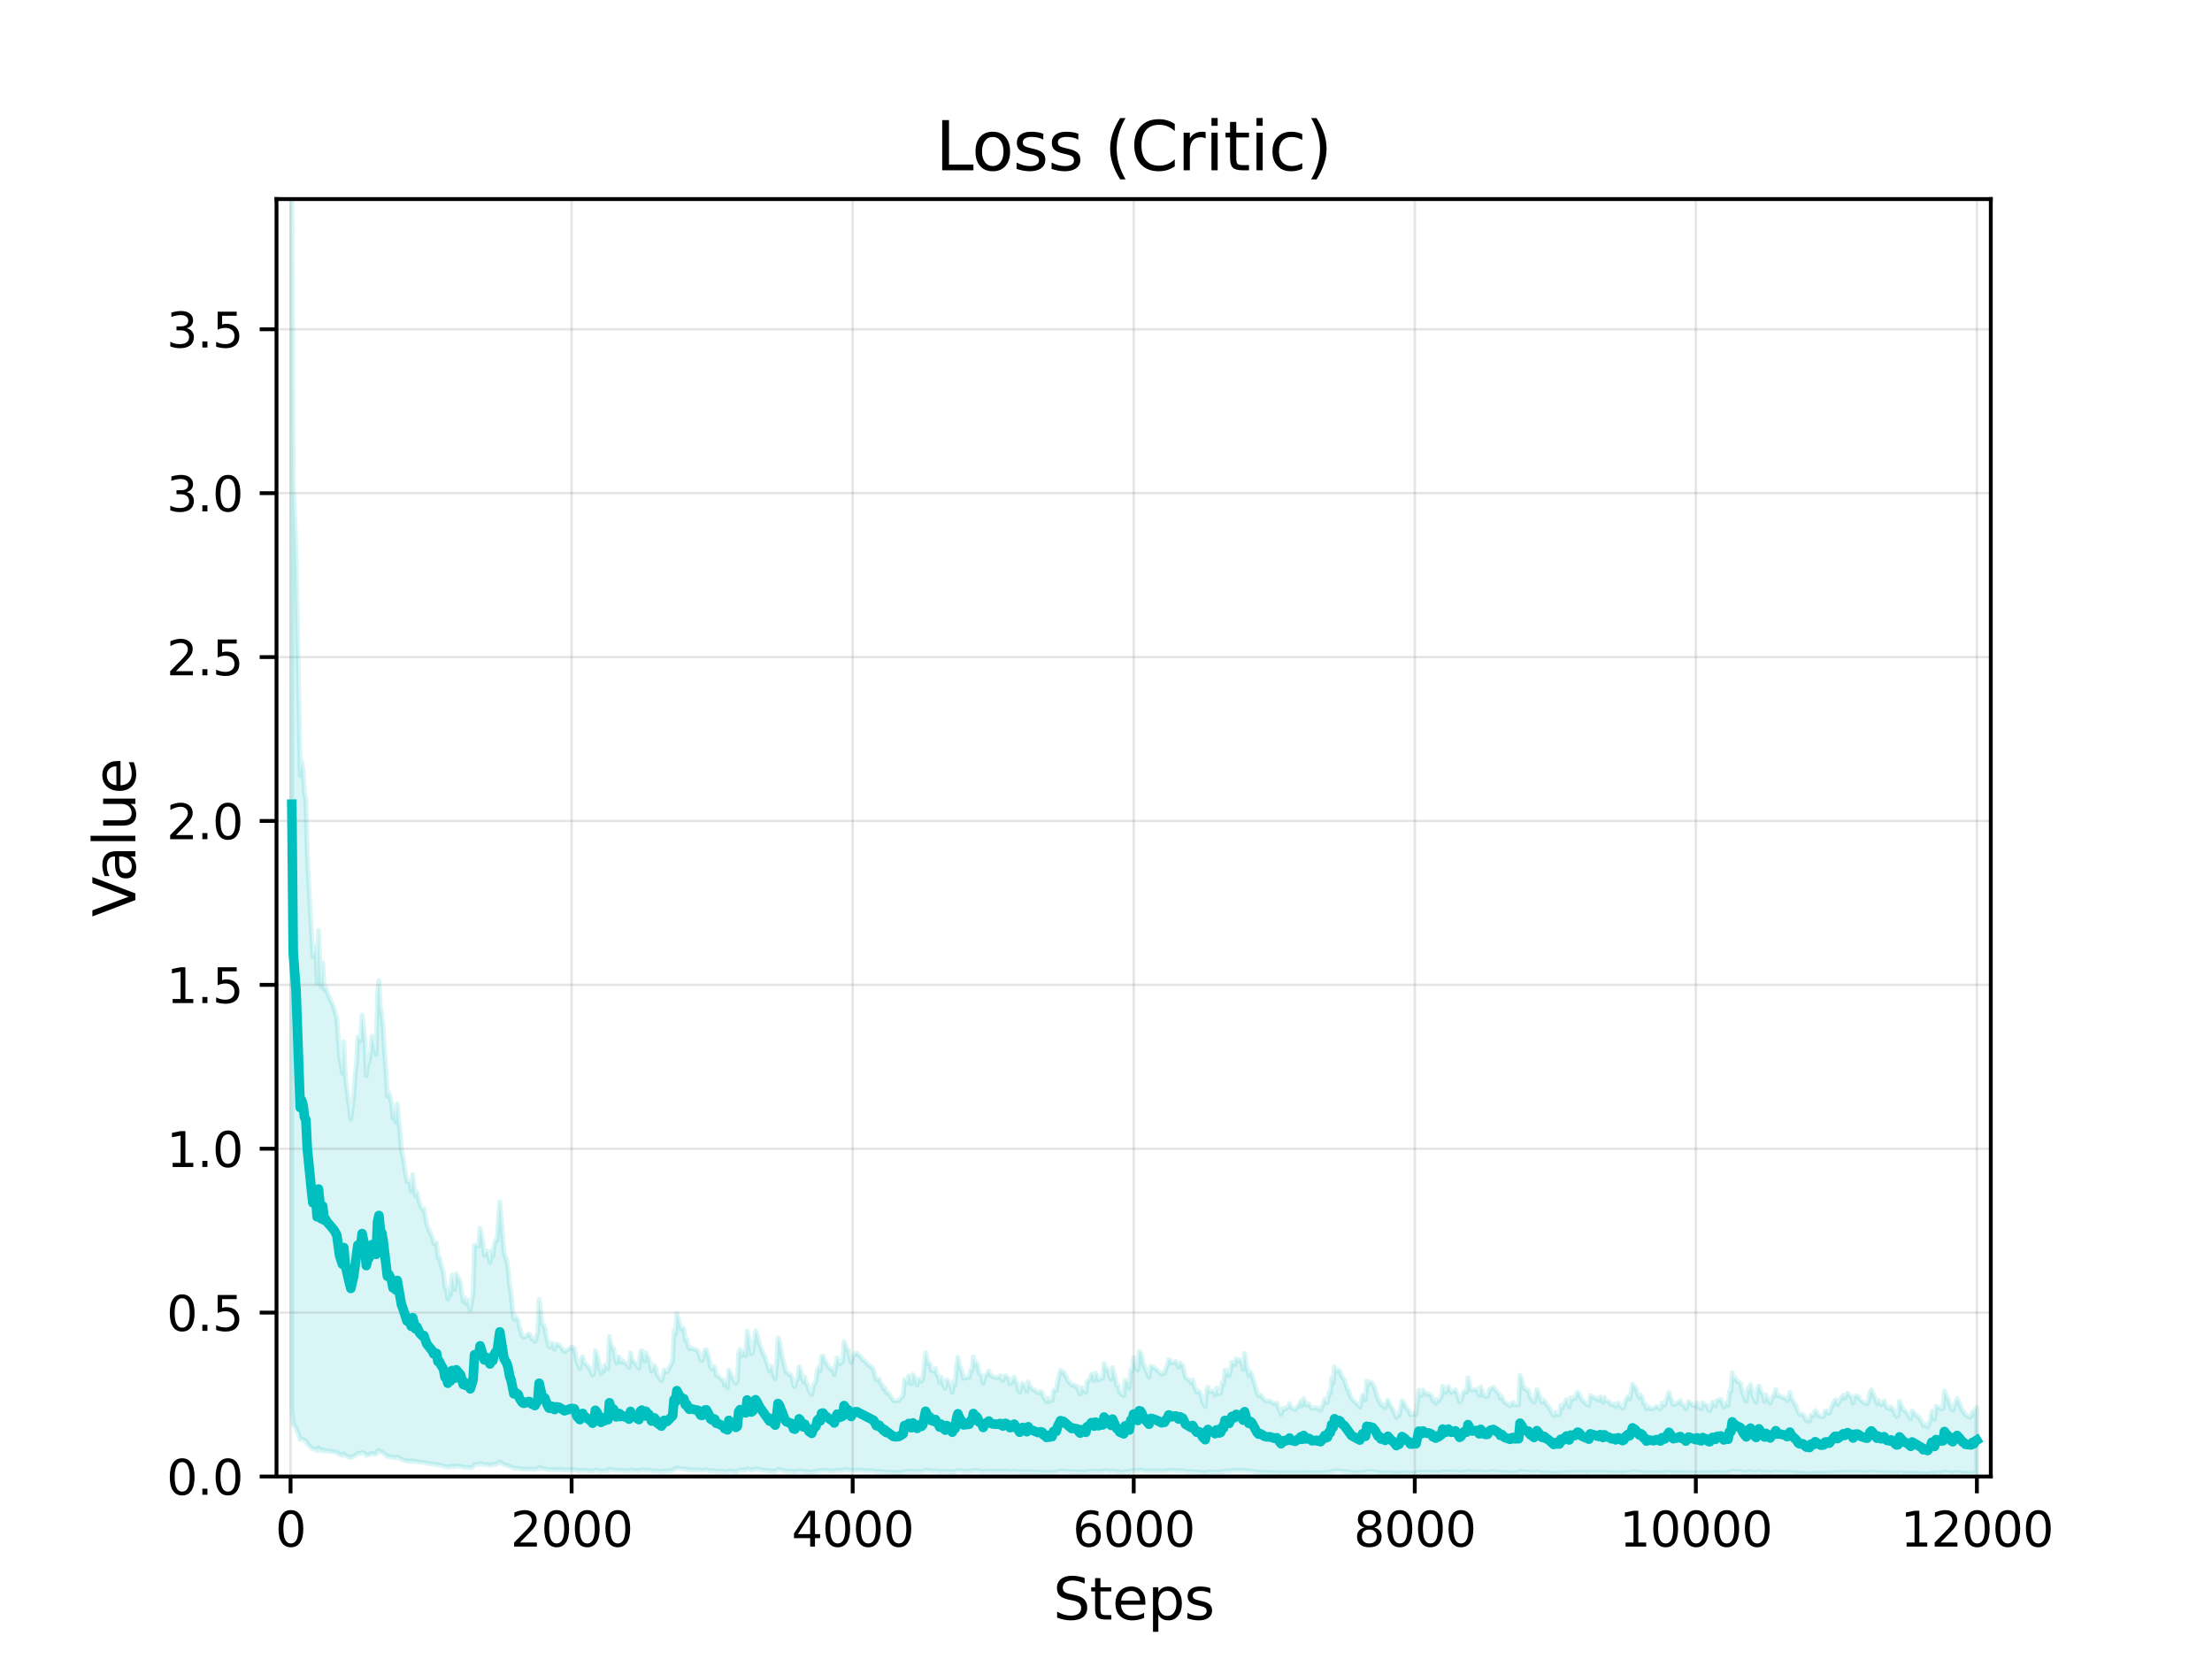 <?xml version="1.0" encoding="utf-8" standalone="no"?>
<!DOCTYPE svg PUBLIC "-//W3C//DTD SVG 1.1//EN"
  "http://www.w3.org/Graphics/SVG/1.1/DTD/svg11.dtd">
<svg xmlns:xlink="http://www.w3.org/1999/xlink" width="460.8pt" height="345.6pt" viewBox="0 0 460.8 345.6" xmlns="http://www.w3.org/2000/svg" version="1.1">
 <defs>
  <style type="text/css">*{stroke-linejoin: round; stroke-linecap: butt}</style>
 </defs>
 <g id="figure_1">
  <g id="patch_1">
   <path d="M 0 345.6 
L 460.8 345.6 
L 460.8 0 
L 0 0 
z
" style="fill: #ffffff"/>
  </g>
  <g id="axes_1">
   <g id="patch_2">
    <path d="M 57.6 307.584 
L 414.72 307.584 
L 414.72 41.472 
L 57.6 41.472 
z
" style="fill: #ffffff"/>
   </g>
   <g id="PolyCollection_1">
    <defs>
     <path id="m48c07f2204" d="M 60.791 -304.128 
L 60.791 -52.022 
L 61.084 -48.928 
L 61.669 -48.153 
L 62.255 -46.544 
L 62.547 -45.702 
L 62.84 -45.854 
L 63.133 -45.756 
L 63.426 -45.503 
L 63.718 -45.452 
L 64.011 -44.851 
L 64.304 -44.522 
L 64.597 -44.246 
L 64.889 -43.973 
L 65.182 -43.718 
L 65.475 -43.752 
L 65.768 -43.838 
L 66.06 -43.426 
L 66.353 -44.005 
L 66.646 -43.629 
L 66.939 -43.384 
L 67.231 -43.648 
L 67.524 -43.357 
L 67.817 -43.38 
L 68.11 -43.324 
L 68.695 -43.259 
L 69.573 -43.151 
L 69.866 -43.092 
L 70.159 -43.045 
L 70.452 -42.827 
L 70.744 -42.62 
L 71.33 -42.439 
L 71.623 -42.784 
L 71.915 -42.433 
L 72.208 -42.272 
L 72.501 -42.167 
L 73.086 -41.935 
L 73.379 -42.056 
L 73.672 -42.189 
L 73.964 -42.405 
L 74.257 -42.556 
L 74.55 -42.838 
L 75.135 -42.795 
L 75.428 -43.076 
L 76.014 -42.792 
L 76.306 -42.41 
L 76.599 -42.529 
L 76.892 -42.568 
L 77.185 -42.657 
L 77.477 -42.845 
L 78.063 -42.709 
L 78.356 -42.644 
L 78.648 -43.32 
L 78.941 -43.453 
L 79.234 -43.145 
L 79.527 -43.091 
L 79.819 -42.927 
L 80.112 -42.671 
L 80.405 -42.469 
L 80.698 -42.188 
L 80.99 -42.225 
L 81.576 -42.108 
L 81.869 -41.945 
L 82.161 -42.053 
L 82.454 -41.904 
L 82.747 -42.1 
L 83.04 -41.937 
L 83.332 -41.777 
L 83.625 -41.598 
L 83.918 -41.524 
L 84.503 -41.325 
L 84.796 -41.253 
L 85.382 -41.248 
L 85.674 -41.145 
L 85.967 -41.325 
L 86.26 -41.192 
L 86.553 -41.091 
L 86.845 -41.134 
L 87.431 -41.003 
L 87.723 -40.968 
L 88.016 -40.945 
L 88.309 -40.951 
L 88.602 -40.869 
L 88.894 -40.778 
L 89.187 -40.74 
L 89.773 -40.666 
L 90.065 -40.635 
L 90.358 -40.569 
L 90.651 -40.573 
L 90.944 -40.581 
L 91.236 -40.411 
L 91.529 -40.414 
L 91.822 -40.347 
L 92.407 -40.248 
L 92.7 -40.086 
L 92.993 -40.076 
L 93.286 -39.959 
L 93.578 -40.084 
L 93.871 -40.008 
L 94.164 -40.224 
L 94.457 -40.136 
L 94.749 -40.065 
L 95.042 -40.239 
L 95.335 -40.209 
L 95.628 -40.171 
L 95.92 -40.139 
L 96.213 -40.023 
L 96.506 -39.932 
L 96.799 -39.979 
L 97.091 -39.911 
L 97.384 -39.954 
L 97.677 -39.89 
L 97.97 -39.843 
L 98.555 -40.03 
L 98.848 -40.551 
L 99.726 -40.542 
L 100.019 -40.738 
L 100.604 -40.565 
L 100.897 -40.445 
L 101.483 -40.49 
L 102.068 -40.361 
L 102.361 -40.489 
L 102.654 -40.427 
L 102.946 -40.553 
L 103.239 -40.606 
L 103.532 -40.603 
L 104.117 -41.028 
L 104.41 -40.841 
L 104.703 -40.662 
L 104.995 -40.474 
L 105.581 -40.374 
L 105.874 -40.275 
L 106.166 -40.104 
L 106.459 -40.029 
L 106.752 -39.851 
L 107.045 -39.738 
L 107.337 -39.767 
L 107.923 -39.728 
L 108.216 -39.645 
L 108.801 -39.557 
L 109.094 -39.541 
L 109.679 -39.556 
L 109.972 -39.576 
L 110.265 -39.577 
L 110.85 -39.52 
L 111.143 -39.527 
L 111.436 -39.494 
L 112.021 -39.596 
L 112.314 -39.958 
L 112.607 -39.826 
L 112.9 -39.699 
L 113.485 -39.65 
L 113.778 -39.558 
L 114.071 -39.496 
L 114.363 -39.442 
L 114.656 -39.435 
L 114.949 -39.479 
L 115.242 -39.458 
L 115.534 -39.411 
L 115.827 -39.467 
L 116.413 -39.46 
L 116.705 -39.445 
L 117.584 -39.385 
L 118.754 -39.422 
L 119.047 -39.434 
L 119.633 -39.426 
L 119.925 -39.345 
L 120.218 -39.267 
L 120.804 -39.2 
L 121.096 -39.303 
L 121.389 -39.33 
L 121.682 -39.261 
L 121.975 -39.255 
L 122.853 -39.197 
L 123.146 -39.168 
L 123.438 -39.127 
L 123.731 -39.155 
L 124.024 -39.395 
L 124.317 -39.36 
L 124.609 -39.301 
L 124.902 -39.204 
L 125.195 -39.144 
L 125.488 -39.215 
L 125.78 -39.17 
L 126.073 -39.245 
L 126.659 -39.199 
L 126.951 -39.551 
L 127.244 -39.458 
L 127.83 -39.416 
L 128.122 -39.326 
L 128.415 -39.258 
L 128.708 -39.328 
L 129.001 -39.328 
L 129.293 -39.266 
L 129.586 -39.29 
L 130.172 -39.258 
L 130.464 -39.257 
L 131.05 -39.211 
L 131.343 -39.372 
L 131.635 -39.297 
L 132.221 -39.266 
L 132.514 -39.243 
L 132.806 -39.217 
L 133.099 -39.202 
L 133.392 -39.376 
L 133.685 -39.399 
L 133.977 -39.362 
L 134.27 -39.278 
L 134.563 -39.375 
L 134.855 -39.33 
L 135.148 -39.314 
L 135.441 -39.254 
L 135.734 -39.171 
L 136.319 -39.237 
L 136.612 -39.201 
L 136.905 -39.131 
L 137.197 -39.111 
L 137.783 -39.066 
L 138.076 -39.112 
L 138.368 -39.186 
L 138.954 -39.163 
L 139.539 -39.217 
L 140.125 -39.282 
L 140.418 -39.618 
L 140.71 -39.568 
L 141.003 -39.804 
L 141.296 -39.747 
L 141.881 -39.632 
L 142.174 -39.649 
L 142.467 -39.633 
L 142.76 -39.512 
L 143.052 -39.521 
L 143.345 -39.449 
L 143.638 -39.416 
L 143.931 -39.427 
L 145.394 -39.394 
L 145.98 -39.293 
L 146.273 -39.289 
L 146.858 -39.401 
L 147.151 -39.404 
L 147.444 -39.356 
L 147.736 -39.297 
L 148.029 -39.215 
L 148.322 -39.194 
L 148.615 -39.221 
L 148.907 -39.21 
L 149.2 -39.126 
L 149.493 -39.123 
L 149.785 -39.106 
L 150.664 -39.067 
L 150.956 -39.014 
L 151.249 -39.063 
L 151.542 -38.988 
L 151.835 -39.185 
L 152.42 -39.124 
L 152.713 -39.09 
L 153.006 -39.059 
L 153.298 -39.04 
L 153.591 -39.061 
L 153.884 -39.366 
L 154.177 -39.409 
L 154.469 -39.34 
L 154.762 -39.384 
L 155.055 -39.393 
L 155.348 -39.342 
L 155.64 -39.61 
L 155.933 -39.548 
L 156.226 -39.457 
L 156.519 -39.36 
L 156.811 -39.38 
L 157.397 -39.615 
L 157.69 -39.572 
L 158.275 -39.458 
L 158.861 -39.377 
L 159.446 -39.313 
L 159.739 -39.26 
L 160.032 -39.21 
L 160.324 -39.171 
L 160.617 -39.225 
L 160.91 -39.188 
L 161.203 -39.123 
L 161.495 -39.087 
L 161.788 -39.259 
L 162.081 -39.537 
L 162.374 -39.5 
L 162.666 -39.414 
L 162.959 -39.324 
L 163.252 -39.27 
L 163.545 -39.193 
L 163.837 -39.156 
L 164.13 -39.152 
L 164.423 -39.132 
L 164.716 -39.129 
L 165.008 -39.102 
L 165.301 -39.011 
L 165.594 -39.002 
L 165.886 -39.067 
L 166.179 -39.079 
L 166.472 -39.218 
L 166.765 -39.181 
L 167.057 -39.121 
L 167.35 -39.049 
L 167.643 -39.105 
L 167.936 -39.035 
L 168.228 -39.018 
L 168.521 -38.956 
L 169.107 -38.915 
L 169.399 -39.001 
L 169.985 -39.062 
L 170.278 -39.185 
L 170.57 -39.216 
L 170.863 -39.173 
L 171.156 -39.333 
L 171.449 -39.338 
L 171.741 -39.293 
L 172.327 -39.246 
L 172.62 -39.214 
L 173.205 -39.187 
L 173.498 -39.199 
L 173.791 -39.132 
L 174.083 -39.229 
L 174.376 -39.314 
L 174.962 -39.249 
L 175.254 -39.265 
L 175.547 -39.274 
L 175.84 -39.493 
L 176.425 -39.412 
L 176.718 -39.402 
L 177.011 -39.327 
L 177.304 -39.266 
L 177.596 -39.323 
L 178.182 -39.366 
L 178.475 -39.366 
L 178.767 -39.352 
L 179.353 -39.324 
L 179.646 -39.299 
L 180.231 -39.28 
L 180.816 -39.24 
L 181.109 -39.23 
L 181.402 -39.224 
L 181.987 -39.187 
L 182.28 -39.122 
L 182.573 -39.075 
L 183.158 -39.086 
L 183.451 -39.033 
L 183.744 -39.024 
L 184.037 -38.976 
L 184.329 -38.988 
L 184.622 -38.932 
L 184.915 -38.94 
L 185.5 -38.899 
L 186.086 -38.851 
L 186.671 -38.844 
L 187.257 -38.85 
L 188.135 -38.904 
L 188.428 -39.078 
L 189.013 -39.04 
L 189.306 -39.12 
L 189.599 -39.094 
L 189.892 -39.031 
L 190.184 -39.132 
L 190.77 -39.075 
L 191.063 -39.019 
L 191.355 -39.087 
L 191.648 -39.079 
L 191.941 -39.06 
L 192.234 -39.092 
L 192.526 -39.218 
L 192.819 -39.375 
L 193.112 -39.303 
L 193.405 -39.254 
L 193.697 -39.257 
L 193.99 -39.184 
L 194.576 -39.167 
L 194.868 -39.202 
L 195.161 -39.134 
L 195.454 -39.119 
L 195.747 -39.046 
L 196.039 -39.107 
L 196.332 -39.051 
L 196.625 -39.01 
L 196.917 -38.983 
L 197.21 -39.077 
L 197.503 -39.063 
L 197.796 -39.02 
L 198.088 -39.007 
L 198.381 -38.939 
L 198.674 -39.059 
L 198.967 -39.013 
L 199.259 -39.224 
L 199.552 -39.322 
L 199.845 -39.239 
L 200.43 -39.159 
L 200.723 -39.091 
L 201.894 -39.106 
L 202.187 -39.177 
L 202.48 -39.177 
L 202.772 -39.328 
L 203.065 -39.239 
L 203.358 -39.27 
L 203.651 -39.236 
L 203.943 -39.152 
L 204.529 -39.121 
L 204.822 -39.038 
L 205.114 -39.103 
L 205.993 -39.171 
L 206.285 -39.129 
L 206.871 -39.109 
L 207.749 -39.099 
L 208.042 -39.104 
L 208.335 -39.122 
L 208.627 -39.086 
L 208.92 -39.068 
L 209.213 -39.118 
L 209.506 -39.122 
L 209.798 -39.102 
L 210.091 -39.09 
L 210.384 -39.035 
L 210.677 -39.041 
L 211.262 -39.107 
L 211.555 -39.067 
L 211.848 -39.038 
L 212.14 -38.97 
L 212.433 -38.939 
L 212.726 -39.009 
L 213.018 -39.037 
L 213.604 -38.999 
L 213.897 -38.949 
L 214.189 -39.052 
L 214.482 -39.001 
L 216.239 -38.932 
L 216.824 -38.947 
L 217.117 -38.938 
L 217.41 -38.879 
L 217.702 -38.87 
L 217.995 -38.831 
L 218.288 -38.874 
L 218.581 -38.837 
L 218.873 -38.863 
L 219.166 -38.847 
L 219.459 -38.954 
L 219.752 -38.969 
L 220.044 -38.958 
L 220.337 -39.063 
L 220.63 -39.122 
L 220.923 -39.179 
L 221.215 -39.154 
L 221.508 -39.164 
L 222.094 -39.11 
L 222.386 -39.069 
L 222.679 -39.056 
L 223.265 -39.015 
L 223.557 -39.024 
L 223.85 -39.016 
L 224.143 -38.997 
L 224.436 -39.006 
L 224.728 -38.949 
L 225.021 -38.92 
L 225.314 -38.991 
L 225.607 -38.972 
L 225.899 -38.963 
L 226.192 -38.937 
L 226.485 -39.055 
L 226.778 -39.064 
L 227.07 -39.09 
L 227.363 -39.139 
L 227.656 -39.136 
L 227.948 -39.066 
L 228.241 -39.149 
L 228.534 -39.121 
L 228.827 -39.074 
L 229.412 -39.094 
L 229.705 -39.091 
L 229.998 -39.254 
L 230.29 -39.197 
L 230.583 -39.204 
L 230.876 -39.172 
L 231.169 -39.106 
L 231.461 -39.082 
L 231.754 -39.212 
L 232.047 -39.146 
L 232.34 -39.098 
L 232.632 -39.014 
L 232.925 -39.016 
L 233.218 -38.944 
L 233.803 -38.912 
L 234.096 -38.905 
L 234.389 -39.071 
L 234.974 -39.05 
L 235.267 -38.984 
L 235.56 -39.19 
L 235.853 -39.176 
L 236.145 -39.318 
L 236.438 -39.257 
L 236.731 -39.208 
L 237.024 -39.183 
L 237.316 -39.386 
L 237.609 -39.377 
L 237.902 -39.329 
L 238.195 -39.243 
L 238.78 -39.179 
L 239.366 -39.105 
L 239.658 -39.225 
L 239.951 -39.224 
L 240.829 -39.194 
L 242 -39.135 
L 242.293 -39.154 
L 242.586 -39.145 
L 242.879 -39.201 
L 243.171 -39.231 
L 243.464 -39.298 
L 243.757 -39.289 
L 244.049 -39.261 
L 244.928 -39.277 
L 245.22 -39.252 
L 245.513 -39.214 
L 245.806 -39.261 
L 246.391 -39.229 
L 246.684 -39.165 
L 246.977 -39.104 
L 247.562 -39.076 
L 247.855 -39.067 
L 248.148 -39.037 
L 248.441 -39.079 
L 248.733 -39.017 
L 249.026 -38.973 
L 249.319 -38.938 
L 249.612 -38.954 
L 249.904 -38.943 
L 250.197 -38.909 
L 250.49 -38.841 
L 250.783 -38.806 
L 251.075 -38.783 
L 251.368 -38.959 
L 251.661 -38.996 
L 251.954 -38.948 
L 252.832 -38.949 
L 253.125 -38.908 
L 253.417 -38.987 
L 253.71 -38.934 
L 254.003 -38.922 
L 254.296 -38.934 
L 254.588 -39.043 
L 254.881 -39.025 
L 255.174 -39.185 
L 255.467 -39.122 
L 255.759 -39.176 
L 256.052 -39.122 
L 256.345 -39.183 
L 256.638 -39.268 
L 257.223 -39.243 
L 257.516 -39.31 
L 257.809 -39.282 
L 258.101 -39.297 
L 258.394 -39.293 
L 258.687 -39.262 
L 258.979 -39.191 
L 259.272 -39.366 
L 259.565 -39.255 
L 259.858 -39.19 
L 260.15 -39.124 
L 260.443 -39.164 
L 260.736 -39.141 
L 261.029 -39.084 
L 261.321 -39.044 
L 261.614 -38.983 
L 261.907 -38.928 
L 262.2 -38.898 
L 262.492 -38.91 
L 262.785 -38.897 
L 263.371 -38.854 
L 263.956 -38.841 
L 264.542 -38.843 
L 265.42 -38.814 
L 265.713 -38.818 
L 266.005 -38.822 
L 266.298 -38.772 
L 266.591 -38.737 
L 266.884 -38.699 
L 267.176 -38.761 
L 267.469 -38.747 
L 267.762 -38.769 
L 268.055 -38.763 
L 268.347 -38.775 
L 268.64 -38.818 
L 268.933 -38.771 
L 269.811 -38.749 
L 270.104 -38.774 
L 270.397 -38.78 
L 270.982 -38.843 
L 271.275 -38.792 
L 271.568 -38.87 
L 271.86 -38.834 
L 272.153 -38.799 
L 272.446 -38.81 
L 272.739 -38.807 
L 273.031 -38.779 
L 273.324 -38.761 
L 273.91 -38.77 
L 274.202 -38.771 
L 274.495 -38.754 
L 274.788 -38.77 
L 275.08 -38.741 
L 275.666 -38.809 
L 275.959 -38.868 
L 276.251 -38.823 
L 276.544 -38.835 
L 276.837 -38.94 
L 277.13 -38.93 
L 277.422 -39.099 
L 277.715 -39.039 
L 278.008 -39.219 
L 278.301 -39.174 
L 278.593 -39.168 
L 278.886 -39.185 
L 279.179 -39.168 
L 279.472 -39.117 
L 280.057 -39.075 
L 280.35 -39.032 
L 280.643 -38.973 
L 280.935 -38.961 
L 281.228 -38.906 
L 281.521 -38.873 
L 281.814 -38.854 
L 282.106 -38.838 
L 282.985 -38.797 
L 283.277 -38.776 
L 283.863 -38.909 
L 284.156 -38.912 
L 284.448 -38.854 
L 284.741 -39.062 
L 285.034 -39.022 
L 285.327 -39.053 
L 285.912 -39.038 
L 286.205 -39.003 
L 286.498 -38.966 
L 286.79 -38.912 
L 287.083 -38.856 
L 287.376 -38.849 
L 287.669 -38.798 
L 287.961 -38.805 
L 288.547 -38.769 
L 288.84 -38.823 
L 289.132 -38.853 
L 289.425 -38.816 
L 289.718 -38.783 
L 290.01 -38.764 
L 290.303 -38.737 
L 290.596 -38.691 
L 290.889 -38.661 
L 291.181 -38.7 
L 291.474 -38.688 
L 291.767 -38.761 
L 292.06 -38.847 
L 292.352 -38.833 
L 292.645 -38.809 
L 292.938 -38.771 
L 293.231 -38.753 
L 293.523 -38.737 
L 293.816 -38.692 
L 294.109 -38.693 
L 294.402 -38.694 
L 294.694 -38.714 
L 294.987 -38.698 
L 295.573 -38.962 
L 295.865 -38.905 
L 296.158 -38.908 
L 296.451 -38.964 
L 296.744 -38.938 
L 297.036 -38.933 
L 297.329 -38.916 
L 297.622 -38.924 
L 298.207 -38.899 
L 298.5 -38.843 
L 298.793 -38.858 
L 299.086 -38.816 
L 299.378 -38.861 
L 299.671 -38.843 
L 300.257 -38.888 
L 300.549 -39.004 
L 300.842 -38.968 
L 301.135 -38.936 
L 301.72 -39.003 
L 302.013 -38.97 
L 302.306 -38.939 
L 302.599 -38.942 
L 303.184 -38.967 
L 303.477 -38.932 
L 303.77 -38.887 
L 304.062 -38.832 
L 304.355 -38.852 
L 304.648 -38.904 
L 304.941 -38.947 
L 305.233 -38.957 
L 305.526 -38.94 
L 305.819 -39.097 
L 306.111 -39.029 
L 306.404 -38.977 
L 306.697 -38.964 
L 307.282 -38.969 
L 307.575 -38.973 
L 308.161 -38.905 
L 308.453 -38.998 
L 308.746 -38.954 
L 309.039 -38.904 
L 309.624 -38.891 
L 309.917 -38.897 
L 310.21 -38.96 
L 310.503 -38.981 
L 311.088 -38.995 
L 311.674 -38.954 
L 312.259 -38.922 
L 312.552 -38.873 
L 312.845 -38.891 
L 313.137 -38.856 
L 313.43 -38.83 
L 314.601 -38.79 
L 314.894 -38.821 
L 315.187 -38.829 
L 315.479 -38.802 
L 315.772 -38.801 
L 316.358 -38.803 
L 316.65 -39.126 
L 316.943 -39.087 
L 317.236 -39.023 
L 317.529 -38.977 
L 317.821 -38.977 
L 318.114 -38.958 
L 318.407 -38.96 
L 318.7 -38.895 
L 318.992 -38.868 
L 319.578 -38.83 
L 319.871 -38.881 
L 320.163 -38.971 
L 320.456 -38.941 
L 320.749 -38.896 
L 321.042 -38.844 
L 321.334 -38.829 
L 321.627 -38.853 
L 321.92 -38.833 
L 322.212 -38.798 
L 322.505 -38.789 
L 322.798 -38.764 
L 323.091 -38.734 
L 323.383 -38.703 
L 323.676 -38.684 
L 323.969 -38.722 
L 324.262 -38.695 
L 324.847 -38.693 
L 325.14 -38.792 
L 325.433 -38.761 
L 325.725 -38.81 
L 326.018 -38.821 
L 326.311 -38.86 
L 326.604 -38.815 
L 326.896 -38.778 
L 327.189 -38.879 
L 327.482 -38.854 
L 327.775 -38.881 
L 328.067 -38.87 
L 328.653 -38.94 
L 328.946 -38.927 
L 329.238 -38.886 
L 329.531 -38.857 
L 330.117 -38.83 
L 330.409 -38.81 
L 330.702 -38.805 
L 330.995 -38.794 
L 331.288 -38.905 
L 331.58 -38.895 
L 332.166 -38.88 
L 332.459 -38.875 
L 333.044 -38.85 
L 333.337 -38.888 
L 333.63 -38.881 
L 333.922 -38.829 
L 334.215 -38.885 
L 334.508 -38.843 
L 335.093 -38.839 
L 335.679 -38.802 
L 336.264 -38.812 
L 336.557 -38.78 
L 336.85 -38.798 
L 337.142 -38.824 
L 337.435 -38.795 
L 338.021 -38.765 
L 338.313 -38.781 
L 338.606 -38.848 
L 339.192 -38.897 
L 339.484 -38.864 
L 339.777 -38.931 
L 340.07 -39.029 
L 340.655 -38.992 
L 340.948 -38.957 
L 341.241 -38.91 
L 341.534 -38.878 
L 341.826 -38.908 
L 342.119 -38.886 
L 342.412 -38.817 
L 342.705 -38.814 
L 342.997 -38.754 
L 343.29 -38.781 
L 343.583 -38.774 
L 343.876 -38.756 
L 344.461 -38.762 
L 345.047 -38.785 
L 345.339 -38.778 
L 345.925 -38.756 
L 346.218 -38.824 
L 346.51 -38.797 
L 346.803 -38.799 
L 347.096 -38.852 
L 347.389 -38.898 
L 347.681 -38.936 
L 347.974 -38.885 
L 348.267 -38.848 
L 348.56 -38.804 
L 348.852 -38.805 
L 349.145 -38.815 
L 349.731 -38.832 
L 350.023 -38.849 
L 350.316 -38.811 
L 350.609 -38.8 
L 350.902 -38.797 
L 351.194 -38.754 
L 351.78 -38.839 
L 352.365 -38.816 
L 352.658 -38.795 
L 353.243 -38.784 
L 353.536 -38.822 
L 353.829 -38.777 
L 354.122 -38.772 
L 354.414 -38.759 
L 354.707 -38.827 
L 355 -38.81 
L 355.585 -38.796 
L 355.878 -38.749 
L 356.171 -38.74 
L 356.756 -38.831 
L 357.049 -38.822 
L 357.342 -38.79 
L 357.635 -38.849 
L 358.22 -38.858 
L 358.513 -38.86 
L 358.806 -38.813 
L 359.098 -38.779 
L 359.684 -38.825 
L 359.977 -38.792 
L 360.269 -38.949 
L 360.562 -38.947 
L 360.855 -39.154 
L 361.148 -39.075 
L 361.44 -39.097 
L 362.026 -39.052 
L 362.319 -39.05 
L 362.611 -39.028 
L 362.904 -38.961 
L 363.197 -38.914 
L 363.49 -38.876 
L 363.782 -38.842 
L 364.075 -38.982 
L 364.368 -38.949 
L 364.661 -39.024 
L 364.953 -38.954 
L 365.246 -38.887 
L 365.539 -38.859 
L 365.832 -38.829 
L 366.124 -38.976 
L 366.417 -39.009 
L 366.71 -38.965 
L 367.295 -38.907 
L 367.588 -38.839 
L 367.881 -38.913 
L 368.173 -38.877 
L 368.466 -38.856 
L 368.759 -38.819 
L 369.344 -38.901 
L 369.637 -38.911 
L 369.93 -38.97 
L 370.223 -38.9 
L 370.515 -38.907 
L 371.686 -38.876 
L 371.979 -38.876 
L 372.272 -38.847 
L 372.565 -38.865 
L 372.857 -38.94 
L 373.15 -38.879 
L 373.443 -38.853 
L 373.736 -38.824 
L 374.028 -38.802 
L 374.321 -38.764 
L 374.614 -38.715 
L 374.907 -38.697 
L 375.199 -38.698 
L 375.492 -38.7 
L 375.785 -38.684 
L 376.078 -38.645 
L 376.37 -38.627 
L 376.663 -38.643 
L 376.956 -38.619 
L 377.249 -38.689 
L 377.541 -38.693 
L 377.834 -38.683 
L 378.127 -38.741 
L 378.42 -38.725 
L 378.712 -38.696 
L 379.298 -38.669 
L 379.883 -38.674 
L 380.176 -38.732 
L 380.469 -38.737 
L 380.762 -38.712 
L 381.054 -38.71 
L 381.64 -38.79 
L 382.225 -38.851 
L 382.518 -38.855 
L 382.811 -38.806 
L 383.104 -38.827 
L 383.689 -38.887 
L 383.982 -38.906 
L 384.274 -38.872 
L 384.567 -38.907 
L 384.86 -38.93 
L 385.445 -38.901 
L 385.738 -38.878 
L 386.031 -38.818 
L 386.324 -38.896 
L 386.909 -38.901 
L 387.202 -38.889 
L 387.495 -38.859 
L 388.373 -38.823 
L 388.666 -38.818 
L 388.958 -38.815 
L 389.251 -38.852 
L 389.544 -38.939 
L 389.837 -38.965 
L 390.129 -38.936 
L 390.422 -38.9 
L 390.715 -38.864 
L 391.008 -38.814 
L 391.3 -38.856 
L 391.593 -38.825 
L 391.886 -38.802 
L 392.471 -38.846 
L 392.764 -38.808 
L 393.057 -38.77 
L 393.642 -38.758 
L 393.935 -38.779 
L 394.228 -38.76 
L 394.521 -38.736 
L 394.813 -38.693 
L 395.106 -38.674 
L 395.399 -38.68 
L 395.692 -38.841 
L 395.984 -38.805 
L 396.277 -38.774 
L 396.57 -38.744 
L 397.155 -38.72 
L 397.448 -38.697 
L 397.741 -38.668 
L 398.034 -38.645 
L 398.326 -38.736 
L 398.619 -38.72 
L 398.912 -38.703 
L 399.204 -38.687 
L 399.497 -38.671 
L 399.79 -38.663 
L 400.083 -38.63 
L 400.375 -38.615 
L 400.668 -38.574 
L 400.961 -38.589 
L 401.546 -38.557 
L 401.839 -38.598 
L 402.132 -38.635 
L 402.425 -38.729 
L 402.717 -38.67 
L 403.01 -38.643 
L 403.303 -38.785 
L 404.474 -38.755 
L 404.767 -38.761 
L 405.059 -38.953 
L 405.352 -38.909 
L 405.938 -38.854 
L 406.23 -38.797 
L 406.523 -38.757 
L 406.816 -38.74 
L 407.109 -38.793 
L 407.694 -38.871 
L 407.987 -38.846 
L 408.28 -38.808 
L 408.572 -38.763 
L 408.865 -38.733 
L 409.158 -38.72 
L 409.451 -38.687 
L 409.743 -38.684 
L 410.036 -38.671 
L 410.329 -38.668 
L 410.622 -38.675 
L 410.914 -38.728 
L 411.207 -38.7 
L 411.5 -38.755 
L 411.793 -38.773 
L 411.793 -52.403 
L 411.793 -52.403 
L 411.5 -52.058 
L 411.207 -51.011 
L 410.914 -51.544 
L 410.622 -50.53 
L 410.329 -50.404 
L 410.036 -50.465 
L 409.743 -50.71 
L 409.451 -50.758 
L 409.158 -51.401 
L 408.865 -51.642 
L 408.572 -52.216 
L 408.28 -53.062 
L 407.987 -53.782 
L 407.694 -54.252 
L 407.109 -52.777 
L 406.816 -51.776 
L 406.523 -52.086 
L 406.23 -52.849 
L 405.938 -53.946 
L 405.352 -54.983 
L 405.059 -55.814 
L 404.767 -52.174 
L 404.474 -52.054 
L 403.303 -52.634 
L 403.01 -49.93 
L 402.717 -50.449 
L 402.425 -51.563 
L 402.132 -49.772 
L 401.839 -49.069 
L 401.546 -48.294 
L 400.961 -48.907 
L 400.668 -48.614 
L 400.375 -49.398 
L 400.083 -49.676 
L 399.79 -50.313 
L 399.497 -50.467 
L 399.204 -50.769 
L 398.912 -51.077 
L 398.619 -51.393 
L 398.326 -51.691 
L 398.034 -49.974 
L 397.741 -50.407 
L 397.448 -50.956 
L 397.155 -51.398 
L 396.57 -51.846 
L 396.277 -52.416 
L 395.984 -53.01 
L 395.692 -53.69 
L 395.399 -50.635 
L 395.106 -50.513 
L 394.813 -50.879 
L 394.521 -51.697 
L 394.228 -52.145 
L 393.935 -52.519 
L 393.642 -52.107 
L 393.057 -52.335 
L 392.764 -53.062 
L 392.471 -53.777 
L 391.886 -52.953 
L 391.593 -53.394 
L 391.3 -53.971 
L 391.008 -53.18 
L 390.715 -54.132 
L 390.422 -54.805 
L 390.129 -55.49 
L 389.837 -56.05 
L 389.544 -55.547 
L 389.251 -53.891 
L 388.958 -53.2 
L 388.666 -53.253 
L 388.373 -53.345 
L 387.495 -54.029 
L 387.202 -54.611 
L 386.909 -54.829 
L 386.324 -54.736 
L 386.031 -53.255 
L 385.738 -54.402 
L 385.445 -54.824 
L 384.86 -55.375 
L 384.567 -54.94 
L 384.274 -54.279 
L 383.982 -54.92 
L 383.689 -54.566 
L 383.104 -53.418 
L 382.811 -53.03 
L 382.518 -53.965 
L 382.225 -53.88 
L 381.64 -52.715 
L 381.054 -51.204 
L 380.762 -51.239 
L 380.469 -51.723 
L 380.176 -51.624 
L 379.883 -50.516 
L 379.298 -50.429 
L 378.712 -50.936 
L 378.42 -51.494 
L 378.127 -51.788 
L 377.834 -50.69 
L 377.541 -50.871 
L 377.249 -50.812 
L 376.956 -49.478 
L 376.663 -49.93 
L 376.37 -49.632 
L 376.078 -49.97 
L 375.785 -50.706 
L 375.492 -51.009 
L 375.199 -50.975 
L 374.907 -50.958 
L 374.614 -51.296 
L 374.321 -52.235 
L 374.028 -52.952 
L 373.736 -53.368 
L 373.443 -53.914 
L 373.15 -54.404 
L 372.857 -55.577 
L 372.565 -54.143 
L 372.272 -53.808 
L 371.979 -54.359 
L 371.686 -54.348 
L 370.515 -54.941 
L 370.223 -54.805 
L 369.93 -56.14 
L 369.637 -55.02 
L 369.344 -54.829 
L 368.759 -53.275 
L 368.466 -53.984 
L 368.173 -54.373 
L 367.881 -55.053 
L 367.588 -53.65 
L 367.295 -54.936 
L 366.71 -56.04 
L 366.417 -56.88 
L 366.124 -56.251 
L 365.832 -53.47 
L 365.539 -54.039 
L 365.246 -54.558 
L 364.953 -55.83 
L 364.661 -57.168 
L 364.368 -55.737 
L 364.075 -56.365 
L 363.782 -53.71 
L 363.49 -54.352 
L 363.197 -55.078 
L 362.904 -55.974 
L 362.611 -57.238 
L 362.319 -57.67 
L 362.026 -57.695 
L 361.44 -58.548 
L 361.148 -58.131 
L 360.855 -59.647 
L 360.562 -55.698 
L 360.269 -55.736 
L 359.977 -52.762 
L 359.684 -53.395 
L 359.098 -52.509 
L 358.806 -53.151 
L 358.513 -54.06 
L 358.22 -54.014 
L 357.635 -53.836 
L 357.342 -52.728 
L 357.049 -53.329 
L 356.756 -53.508 
L 356.171 -51.766 
L 355.878 -51.934 
L 355.585 -52.841 
L 355 -53.104 
L 354.707 -53.432 
L 354.414 -52.133 
L 354.122 -52.379 
L 353.829 -52.472 
L 353.536 -53.332 
L 353.243 -52.61 
L 352.658 -52.82 
L 352.365 -53.219 
L 351.78 -53.649 
L 351.194 -52.045 
L 350.902 -52.861 
L 350.609 -52.904 
L 350.316 -53.114 
L 350.023 -53.85 
L 349.731 -53.517 
L 349.145 -53.188 
L 348.852 -53.015 
L 348.56 -52.985 
L 348.267 -53.817 
L 347.974 -54.522 
L 347.681 -55.502 
L 347.389 -54.768 
L 347.096 -53.905 
L 346.803 -52.897 
L 346.51 -52.86 
L 346.218 -53.37 
L 345.925 -52.084 
L 345.339 -52.493 
L 345.047 -52.625 
L 344.461 -52.191 
L 343.876 -52.078 
L 343.583 -52.415 
L 343.29 -52.542 
L 342.997 -52.043 
L 342.705 -53.182 
L 342.412 -53.236 
L 342.119 -54.544 
L 341.826 -54.957 
L 341.534 -54.397 
L 341.241 -55.008 
L 340.948 -55.899 
L 340.655 -56.561 
L 340.07 -57.262 
L 339.777 -55.401 
L 339.484 -54.135 
L 339.192 -54.755 
L 338.606 -53.829 
L 338.313 -52.544 
L 338.021 -52.238 
L 337.435 -52.808 
L 337.142 -53.362 
L 336.85 -52.877 
L 336.557 -52.541 
L 336.264 -53.133 
L 335.679 -52.953 
L 335.093 -53.661 
L 334.508 -53.73 
L 334.215 -54.525 
L 333.922 -53.464 
L 333.63 -54.447 
L 333.337 -54.578 
L 333.044 -53.863 
L 332.459 -54.346 
L 332.166 -54.435 
L 331.58 -54.714 
L 331.288 -54.907 
L 330.995 -52.806 
L 330.702 -53.005 
L 330.409 -53.102 
L 330.117 -53.476 
L 329.531 -54 
L 329.238 -54.553 
L 328.946 -55.322 
L 328.653 -55.577 
L 328.067 -54.233 
L 327.775 -54.447 
L 327.482 -53.934 
L 327.189 -54.406 
L 326.896 -52.487 
L 326.604 -53.206 
L 326.311 -54.046 
L 326.018 -53.311 
L 325.725 -53.111 
L 325.433 -52.176 
L 325.14 -52.757 
L 324.847 -50.88 
L 324.262 -50.91 
L 323.969 -51.434 
L 323.676 -50.706 
L 323.383 -51.068 
L 323.091 -51.654 
L 322.798 -52.23 
L 322.505 -52.708 
L 322.212 -52.877 
L 321.92 -53.53 
L 321.627 -53.913 
L 321.334 -53.468 
L 321.042 -53.742 
L 320.749 -54.739 
L 320.456 -55.588 
L 320.163 -56.158 
L 319.871 -54.448 
L 319.578 -53.482 
L 318.992 -54.213 
L 318.7 -54.709 
L 318.407 -55.956 
L 318.114 -55.91 
L 317.821 -56.281 
L 317.529 -56.28 
L 317.236 -57.15 
L 316.943 -58.357 
L 316.65 -59.107 
L 316.358 -52.974 
L 315.772 -52.939 
L 315.479 -52.953 
L 315.187 -53.458 
L 314.894 -53.313 
L 314.601 -52.73 
L 313.43 -53.475 
L 313.137 -53.979 
L 312.845 -54.642 
L 312.552 -54.293 
L 312.259 -55.229 
L 311.674 -55.84 
L 311.088 -56.622 
L 310.503 -56.35 
L 310.21 -55.944 
L 309.917 -54.757 
L 309.624 -54.65 
L 309.039 -54.886 
L 308.746 -55.841 
L 308.453 -56.681 
L 308.161 -54.905 
L 307.575 -56.207 
L 307.282 -56.125 
L 306.697 -56.026 
L 306.404 -56.272 
L 306.111 -57.264 
L 305.819 -58.549 
L 305.526 -55.569 
L 305.233 -55.889 
L 304.941 -55.709 
L 304.648 -54.89 
L 304.355 -53.891 
L 304.062 -53.525 
L 303.77 -54.56 
L 303.477 -55.429 
L 303.184 -56.093 
L 302.599 -55.605 
L 302.306 -55.546 
L 302.013 -56.15 
L 301.72 -56.776 
L 301.135 -55.49 
L 300.842 -56.103 
L 300.549 -56.79 
L 300.257 -54.585 
L 299.671 -53.721 
L 299.378 -54.068 
L 299.086 -53.214 
L 298.793 -54.017 
L 298.5 -53.733 
L 298.207 -54.793 
L 297.622 -55.271 
L 297.329 -55.11 
L 297.036 -55.441 
L 296.744 -55.534 
L 296.451 -56.024 
L 296.158 -54.963 
L 295.865 -54.9 
L 295.573 -55.981 
L 294.987 -50.97 
L 294.694 -51.276 
L 294.402 -50.894 
L 294.109 -50.877 
L 293.816 -50.859 
L 293.523 -51.721 
L 293.231 -52.023 
L 292.938 -52.369 
L 292.645 -53.078 
L 292.352 -53.538 
L 292.06 -53.814 
L 291.767 -52.176 
L 291.474 -50.782 
L 291.181 -51.009 
L 290.889 -50.264 
L 290.596 -50.848 
L 290.303 -51.713 
L 290.01 -52.22 
L 289.718 -52.581 
L 289.425 -53.211 
L 289.132 -53.922 
L 288.84 -53.353 
L 288.547 -52.326 
L 287.961 -53.005 
L 287.669 -52.88 
L 287.376 -53.841 
L 287.083 -53.977 
L 286.79 -55.034 
L 286.498 -56.071 
L 286.205 -56.77 
L 285.912 -57.442 
L 285.327 -57.727 
L 285.034 -57.138 
L 284.741 -57.898 
L 284.448 -53.942 
L 284.156 -55.045 
L 283.863 -54.986 
L 283.277 -52.448 
L 282.985 -52.863 
L 282.106 -53.625 
L 281.814 -53.929 
L 281.521 -54.292 
L 281.228 -54.929 
L 280.935 -55.973 
L 280.643 -56.199 
L 280.35 -57.315 
L 280.057 -58.14 
L 279.472 -58.931 
L 279.179 -59.904 
L 278.886 -60.219 
L 278.593 -59.909 
L 278.301 -60.015 
L 278.008 -60.867 
L 277.715 -57.457 
L 277.422 -58.597 
L 277.13 -55.382 
L 276.837 -55.574 
L 276.544 -53.584 
L 276.251 -53.349 
L 275.959 -54.207 
L 275.666 -53.078 
L 275.08 -51.793 
L 274.788 -52.334 
L 274.495 -52.043 
L 274.202 -52.357 
L 273.91 -52.343 
L 273.324 -52.168 
L 273.031 -52.51 
L 272.739 -53.039 
L 272.446 -53.111 
L 272.153 -52.901 
L 271.86 -53.55 
L 271.568 -54.246 
L 271.275 -52.752 
L 270.982 -53.728 
L 270.397 -52.534 
L 270.104 -52.413 
L 269.811 -51.938 
L 268.933 -52.369 
L 268.64 -53.254 
L 268.347 -52.429 
L 268.055 -52.207 
L 267.762 -52.332 
L 267.469 -51.913 
L 267.176 -52.169 
L 266.884 -50.985 
L 266.591 -51.714 
L 266.298 -52.372 
L 266.005 -53.332 
L 265.713 -53.251 
L 265.42 -53.172 
L 264.542 -53.736 
L 263.956 -53.694 
L 263.371 -53.947 
L 262.785 -54.746 
L 262.492 -54.993 
L 262.2 -54.775 
L 261.907 -55.345 
L 261.614 -56.383 
L 261.321 -57.551 
L 261.029 -58.311 
L 260.736 -59.384 
L 260.443 -59.82 
L 260.15 -59.063 
L 259.858 -60.328 
L 259.565 -61.556 
L 259.272 -63.666 
L 258.979 -60.332 
L 258.687 -61.683 
L 258.394 -62.271 
L 258.101 -62.346 
L 257.809 -62.068 
L 257.516 -62.608 
L 257.223 -61.323 
L 256.638 -61.81 
L 256.345 -60.19 
L 256.052 -59.027 
L 255.759 -60.061 
L 255.467 -59.024 
L 255.174 -60.218 
L 254.881 -57.184 
L 254.588 -57.534 
L 254.296 -55.459 
L 254.003 -55.238 
L 253.71 -55.449 
L 253.417 -56.47 
L 253.125 -54.964 
L 252.832 -55.74 
L 251.954 -55.73 
L 251.661 -56.633 
L 251.368 -55.933 
L 251.075 -52.591 
L 250.783 -53.025 
L 250.49 -53.696 
L 250.197 -54.987 
L 249.904 -55.631 
L 249.612 -55.831 
L 249.319 -55.529 
L 249.026 -56.194 
L 248.733 -57.041 
L 248.441 -58.209 
L 248.148 -57.407 
L 247.855 -57.985 
L 247.562 -58.148 
L 246.977 -58.688 
L 246.684 -59.843 
L 246.391 -61.067 
L 245.806 -61.662 
L 245.513 -60.782 
L 245.22 -61.496 
L 244.928 -61.979 
L 244.049 -61.664 
L 243.757 -62.194 
L 243.464 -62.378 
L 243.171 -61.103 
L 242.879 -60.522 
L 242.586 -59.473 
L 242.293 -59.637 
L 242 -59.272 
L 240.829 -60.4 
L 239.951 -60.962 
L 239.658 -60.985 
L 239.366 -58.702 
L 238.78 -60.122 
L 238.195 -61.326 
L 237.902 -62.954 
L 237.609 -63.874 
L 237.316 -64.046 
L 237.024 -60.197 
L 236.731 -60.66 
L 236.438 -61.599 
L 236.145 -62.747 
L 235.853 -60.052 
L 235.56 -60.321 
L 235.267 -56.416 
L 234.974 -57.659 
L 234.389 -58.064 
L 234.096 -54.905 
L 233.803 -55.036 
L 233.218 -55.653 
L 232.925 -57.009 
L 232.632 -56.972 
L 232.34 -58.569 
L 232.047 -59.483 
L 231.754 -60.731 
L 231.461 -58.27 
L 231.169 -58.729 
L 230.876 -59.985 
L 230.583 -60.582 
L 230.29 -60.464 
L 229.998 -61.536 
L 229.705 -58.437 
L 229.412 -58.493 
L 228.827 -58.121 
L 228.534 -59.006 
L 228.241 -59.539 
L 227.948 -57.976 
L 227.656 -59.292 
L 227.363 -59.348 
L 227.07 -58.427 
L 226.778 -57.936 
L 226.485 -57.762 
L 226.192 -55.513 
L 225.899 -56.018 
L 225.607 -56.185 
L 225.314 -56.539 
L 225.021 -55.199 
L 224.728 -55.743 
L 224.436 -56.835 
L 224.143 -56.653 
L 223.85 -57.02 
L 223.557 -57.169 
L 223.265 -57.004 
L 222.679 -57.772 
L 222.386 -58.027 
L 222.094 -58.803 
L 221.508 -59.833 
L 221.215 -59.643 
L 220.923 -60.114 
L 220.63 -59.032 
L 220.337 -57.904 
L 220.044 -55.906 
L 219.752 -56.13 
L 219.459 -55.834 
L 219.166 -53.807 
L 218.873 -54.112 
L 218.581 -53.617 
L 218.288 -54.32 
L 217.995 -53.502 
L 217.702 -54.24 
L 217.41 -54.414 
L 217.117 -55.541 
L 216.824 -55.711 
L 216.239 -55.424 
L 214.482 -56.727 
L 214.189 -57.704 
L 213.897 -55.752 
L 213.604 -56.701 
L 213.018 -57.417 
L 212.726 -56.892 
L 212.433 -55.545 
L 212.14 -56.148 
L 211.848 -57.443 
L 211.555 -57.99 
L 211.262 -58.74 
L 210.677 -57.491 
L 210.384 -57.375 
L 210.091 -58.426 
L 209.798 -58.655 
L 209.506 -59.039 
L 209.213 -58.946 
L 208.92 -58 
L 208.627 -58.34 
L 208.335 -59.021 
L 208.042 -58.684 
L 207.749 -58.593 
L 206.871 -58.781 
L 206.285 -59.155 
L 205.993 -59.968 
L 205.114 -58.661 
L 204.822 -57.427 
L 204.529 -59.019 
L 203.943 -59.598 
L 203.651 -61.189 
L 203.358 -61.843 
L 203.065 -61.256 
L 202.772 -62.935 
L 202.48 -60.073 
L 202.187 -60.073 
L 201.894 -58.723 
L 200.723 -58.445 
L 200.43 -59.74 
L 199.845 -61.256 
L 199.552 -62.836 
L 199.259 -60.962 
L 198.967 -56.959 
L 198.674 -57.842 
L 198.381 -55.557 
L 198.088 -56.837 
L 197.796 -57.091 
L 197.503 -57.918 
L 197.21 -58.18 
L 196.917 -56.38 
L 196.625 -56.906 
L 196.332 -57.678 
L 196.039 -58.742 
L 195.747 -57.586 
L 195.454 -58.972 
L 195.161 -59.257 
L 194.868 -60.557 
L 194.576 -59.888 
L 193.99 -60.21 
L 193.697 -61.603 
L 193.405 -61.536 
L 193.112 -62.477 
L 192.819 -63.84 
L 192.526 -60.862 
L 192.234 -58.467 
L 191.941 -57.849 
L 191.648 -58.204 
L 191.355 -58.37 
L 191.063 -57.065 
L 190.77 -58.137 
L 190.184 -59.226 
L 189.892 -57.31 
L 189.599 -58.489 
L 189.306 -58.996 
L 189.013 -57.481 
L 188.428 -58.186 
L 188.135 -54.894 
L 187.257 -53.871 
L 186.671 -53.751 
L 186.086 -53.883 
L 185.5 -54.785 
L 184.915 -55.566 
L 184.622 -55.429 
L 184.329 -56.482 
L 184.037 -56.255 
L 183.744 -57.162 
L 183.451 -57.346 
L 183.158 -58.346 
L 182.573 -58.136 
L 182.28 -59.033 
L 181.987 -60.266 
L 181.402 -60.962 
L 181.109 -61.078 
L 180.816 -61.271 
L 180.231 -62.026 
L 179.646 -62.398 
L 179.353 -62.865 
L 178.767 -63.392 
L 178.475 -63.673 
L 178.182 -63.661 
L 177.596 -62.856 
L 177.304 -61.763 
L 177.011 -62.93 
L 176.718 -64.346 
L 176.425 -64.534 
L 175.84 -66.087 
L 175.547 -61.923 
L 175.254 -61.744 
L 174.962 -61.439 
L 174.376 -62.682 
L 174.083 -61.058 
L 173.791 -59.224 
L 173.498 -60.502 
L 173.205 -60.262 
L 172.62 -60.783 
L 172.327 -61.386 
L 171.741 -62.276 
L 171.449 -63.134 
L 171.156 -63.036 
L 170.863 -60 
L 170.57 -60.818 
L 170.278 -60.226 
L 169.985 -57.898 
L 169.399 -56.731 
L 169.107 -55.088 
L 168.521 -55.872 
L 168.228 -57.055 
L 167.936 -57.382 
L 167.643 -58.714 
L 167.35 -57.651 
L 167.057 -59.003 
L 166.765 -60.146 
L 166.472 -60.852 
L 166.179 -58.204 
L 165.886 -57.977 
L 165.594 -56.756 
L 165.301 -56.923 
L 165.008 -58.641 
L 164.716 -59.162 
L 164.423 -59.225 
L 164.13 -59.6 
L 163.837 -59.67 
L 163.545 -60.387 
L 163.252 -61.848 
L 162.959 -62.867 
L 162.666 -64.578 
L 162.374 -66.207 
L 162.081 -66.912 
L 161.788 -61.624 
L 161.495 -58.357 
L 161.203 -59.049 
L 160.91 -60.288 
L 160.617 -60.991 
L 160.324 -59.955 
L 160.032 -60.707 
L 159.739 -61.66 
L 159.446 -62.661 
L 158.861 -63.88 
L 158.275 -65.416 
L 157.69 -67.573 
L 157.397 -68.4 
L 156.811 -63.935 
L 156.519 -63.549 
L 156.226 -65.392 
L 155.933 -67.115 
L 155.64 -68.304 
L 155.348 -63.201 
L 155.055 -64.183 
L 154.762 -64.016 
L 154.469 -63.179 
L 154.177 -64.482 
L 153.884 -63.662 
L 153.591 -57.871 
L 153.298 -57.479 
L 153.006 -57.827 
L 152.713 -58.415 
L 152.42 -59.07 
L 151.835 -60.232 
L 151.542 -56.48 
L 151.249 -57.916 
L 150.956 -56.976 
L 150.664 -57.981 
L 149.785 -58.718 
L 149.493 -59.041 
L 149.2 -59.107 
L 148.907 -60.699 
L 148.615 -60.918 
L 148.322 -60.393 
L 148.029 -60.789 
L 147.736 -62.354 
L 147.444 -63.476 
L 147.151 -64.396 
L 146.858 -64.327 
L 146.273 -62.202 
L 145.98 -62.281 
L 145.394 -64.206 
L 143.931 -64.819 
L 143.638 -64.614 
L 143.345 -65.235 
L 143.052 -66.606 
L 142.76 -66.436 
L 142.467 -68.743 
L 142.174 -69.042 
L 141.881 -68.718 
L 141.296 -70.903 
L 141.003 -71.992 
L 140.71 -67.509 
L 140.418 -68.456 
L 140.125 -62.074 
L 139.539 -60.838 
L 138.954 -59.802 
L 138.368 -60.25 
L 138.076 -58.841 
L 137.783 -57.973 
L 137.197 -58.83 
L 136.905 -59.204 
L 136.612 -60.533 
L 136.319 -61.213 
L 135.734 -59.959 
L 135.441 -61.53 
L 135.148 -62.683 
L 134.855 -62.974 
L 134.563 -63.831 
L 134.27 -61.998 
L 133.977 -63.593 
L 133.685 -64.292 
L 133.392 -63.858 
L 133.099 -60.543 
L 132.806 -60.829 
L 132.514 -61.336 
L 132.221 -61.767 
L 131.635 -62.358 
L 131.343 -63.773 
L 131.05 -60.729 
L 130.464 -61.594 
L 130.172 -61.609 
L 129.586 -62.227 
L 129.293 -61.769 
L 129.001 -62.94 
L 128.708 -62.937 
L 128.415 -61.617 
L 128.122 -62.909 
L 127.83 -64.618 
L 127.244 -65.416 
L 126.951 -67.189 
L 126.659 -60.493 
L 126.073 -61.364 
L 125.78 -59.942 
L 125.488 -60.798 
L 125.195 -59.456 
L 124.902 -60.586 
L 124.609 -62.436 
L 124.317 -63.55 
L 124.024 -64.217 
L 123.731 -59.662 
L 123.438 -59.118 
L 123.146 -59.904 
L 122.853 -60.449 
L 121.975 -61.555 
L 121.682 -61.675 
L 121.389 -62.978 
L 121.096 -62.475 
L 120.804 -60.518 
L 120.218 -61.787 
L 119.925 -63.262 
L 119.633 -64.804 
L 119.047 -64.961 
L 118.754 -64.729 
L 117.584 -64.025 
L 116.705 -65.163 
L 116.413 -65.454 
L 115.827 -65.592 
L 115.534 -64.521 
L 115.242 -65.417 
L 114.949 -65.82 
L 114.656 -64.982 
L 114.363 -65.104 
L 114.071 -66.133 
L 113.778 -67.308 
L 113.485 -69.067 
L 112.9 -69.984 
L 112.607 -72.415 
L 112.314 -74.921 
L 112.021 -68.037 
L 111.436 -66.096 
L 111.143 -66.717 
L 110.85 -66.598 
L 110.265 -67.682 
L 109.972 -67.652 
L 109.679 -67.28 
L 109.094 -66.995 
L 108.801 -67.295 
L 108.216 -68.972 
L 107.923 -70.539 
L 107.337 -71.289 
L 107.045 -70.74 
L 106.752 -72.881 
L 106.459 -76.256 
L 106.166 -77.685 
L 105.874 -80.944 
L 105.581 -82.811 
L 104.995 -84.72 
L 104.703 -88.285 
L 104.41 -91.692 
L 104.117 -95.247 
L 103.532 -87.162 
L 103.239 -87.225 
L 102.946 -86.226 
L 102.654 -83.827 
L 102.361 -84.994 
L 102.068 -82.565 
L 101.483 -85.03 
L 100.897 -84.17 
L 100.604 -86.446 
L 100.019 -89.733 
L 99.726 -86.012 
L 98.848 -86.188 
L 98.555 -76.281 
L 97.97 -72.737 
L 97.677 -73.627 
L 97.384 -74.84 
L 97.091 -74.027 
L 96.799 -75.307 
L 96.506 -74.416 
L 96.213 -76.142 
L 95.92 -78.361 
L 95.628 -78.969 
L 95.335 -79.675 
L 95.042 -80.257 
L 94.749 -76.941 
L 94.457 -78.291 
L 94.164 -79.974 
L 93.871 -75.867 
L 93.578 -77.3 
L 93.286 -74.933 
L 92.993 -77.153 
L 92.7 -77.344 
L 92.407 -80.416 
L 91.822 -82.299 
L 91.529 -83.581 
L 91.236 -83.52 
L 90.944 -86.747 
L 90.651 -86.599 
L 90.358 -86.529 
L 90.065 -87.768 
L 89.773 -88.37 
L 89.187 -89.772 
L 88.894 -90.485 
L 88.602 -92.221 
L 88.309 -93.785 
L 88.016 -93.663 
L 87.723 -94.108 
L 87.431 -94.761 
L 86.845 -97.264 
L 86.553 -96.448 
L 86.26 -98.367 
L 85.967 -100.886 
L 85.674 -97.469 
L 85.382 -99.416 
L 84.796 -99.525 
L 84.503 -100.88 
L 83.918 -104.67 
L 83.625 -106.066 
L 83.332 -109.482 
L 83.04 -112.508 
L 82.747 -115.616 
L 82.454 -111.882 
L 82.161 -114.711 
L 81.869 -112.665 
L 81.576 -115.763 
L 80.99 -117.993 
L 80.698 -117.291 
L 80.405 -122.618 
L 80.112 -126.458 
L 79.819 -131.325 
L 79.527 -134.439 
L 79.234 -135.476 
L 78.941 -141.327 
L 78.648 -138.789 
L 78.356 -125.952 
L 78.063 -127.192 
L 77.477 -129.761 
L 77.185 -126.204 
L 76.892 -124.512 
L 76.599 -123.765 
L 76.306 -121.502 
L 76.014 -128.754 
L 75.428 -134.158 
L 75.135 -128.809 
L 74.55 -129.627 
L 74.257 -124.271 
L 73.964 -121.413 
L 73.672 -117.294 
L 73.379 -114.776 
L 73.086 -112.471 
L 72.501 -116.894 
L 72.208 -118.884 
L 71.915 -121.943 
L 71.623 -128.612 
L 71.33 -122.047 
L 70.744 -125.483 
L 70.452 -129.418 
L 70.159 -133.563 
L 69.866 -134.457 
L 69.573 -135.587 
L 68.695 -137.625 
L 68.11 -138.87 
L 67.817 -139.924 
L 67.524 -139.489 
L 67.231 -145.024 
L 66.939 -140.015 
L 66.646 -144.666 
L 66.353 -151.8 
L 66.06 -140.801 
L 65.768 -148.64 
L 65.475 -146.995 
L 65.182 -146.36 
L 64.889 -151.199 
L 64.597 -156.379 
L 64.304 -161.631 
L 64.011 -167.878 
L 63.718 -179.294 
L 63.426 -180.267 
L 63.133 -185.08 
L 62.84 -186.935 
L 62.547 -184.046 
L 62.255 -200.047 
L 61.669 -230.622 
L 61.084 -245.344 
L 60.791 -304.128 
z
" style="stroke: #00bfbf; stroke-opacity: 0.15"/>
    </defs>
    <g clip-path="url(#p56da2e92e7)">
     <use xlink:href="#m48c07f2204" x="0" y="345.6" style="fill: #00bfbf; fill-opacity: 0.15; stroke: #00bfbf; stroke-opacity: 0.15"/>
    </g>
   </g>
   <g id="matplotlib.axis_1">
    <g id="xtick_1">
     <g id="line2d_1">
      <path d="M 60.527 307.584 
L 60.527 41.472 
" clip-path="url(#p56da2e92e7)" style="fill: none; stroke: #808080; stroke-opacity: 0.2; stroke-width: 0.5; stroke-linecap: square"/>
     </g>
     <g id="line2d_2">
      <defs>
       <path id="me13db164d5" d="M 0 0 
L 0 3.5 
" style="stroke: #000000; stroke-width: 0.8"/>
      </defs>
      <g>
       <use xlink:href="#me13db164d5" x="60.527" y="307.584" style="stroke: #000000; stroke-width: 0.8"/>
      </g>
     </g>
     <g id="text_1">
      <!-- 0 -->
      <g transform="translate(57.346 322.182) scale(0.1 -0.1)">
       <defs>
        <path id="DejaVuSans-30" d="M 2034 4250 
Q 1547 4250 1301 3770 
Q 1056 3291 1056 2328 
Q 1056 1369 1301 889 
Q 1547 409 2034 409 
Q 2525 409 2770 889 
Q 3016 1369 3016 2328 
Q 3016 3291 2770 3770 
Q 2525 4250 2034 4250 
z
M 2034 4750 
Q 2819 4750 3233 4129 
Q 3647 3509 3647 2328 
Q 3647 1150 3233 529 
Q 2819 -91 2034 -91 
Q 1250 -91 836 529 
Q 422 1150 422 2328 
Q 422 3509 836 4129 
Q 1250 4750 2034 4750 
z
" transform="scale(0.016)"/>
       </defs>
       <use xlink:href="#DejaVuSans-30"/>
      </g>
     </g>
    </g>
    <g id="xtick_2">
     <g id="line2d_3">
      <path d="M 119.077 307.584 
L 119.077 41.472 
" clip-path="url(#p56da2e92e7)" style="fill: none; stroke: #808080; stroke-opacity: 0.2; stroke-width: 0.5; stroke-linecap: square"/>
     </g>
     <g id="line2d_4">
      <g>
       <use xlink:href="#me13db164d5" x="119.077" y="307.584" style="stroke: #000000; stroke-width: 0.8"/>
      </g>
     </g>
     <g id="text_2">
      <!-- 2000 -->
      <g transform="translate(106.352 322.182) scale(0.1 -0.1)">
       <defs>
        <path id="DejaVuSans-32" d="M 1228 531 
L 3431 531 
L 3431 0 
L 469 0 
L 469 531 
Q 828 903 1448 1529 
Q 2069 2156 2228 2338 
Q 2531 2678 2651 2914 
Q 2772 3150 2772 3378 
Q 2772 3750 2511 3984 
Q 2250 4219 1831 4219 
Q 1534 4219 1204 4116 
Q 875 4013 500 3803 
L 500 4441 
Q 881 4594 1212 4672 
Q 1544 4750 1819 4750 
Q 2544 4750 2975 4387 
Q 3406 4025 3406 3419 
Q 3406 3131 3298 2873 
Q 3191 2616 2906 2266 
Q 2828 2175 2409 1742 
Q 1991 1309 1228 531 
z
" transform="scale(0.016)"/>
       </defs>
       <use xlink:href="#DejaVuSans-32"/>
       <use xlink:href="#DejaVuSans-30" x="63.623"/>
       <use xlink:href="#DejaVuSans-30" x="127.246"/>
       <use xlink:href="#DejaVuSans-30" x="190.869"/>
      </g>
     </g>
    </g>
    <g id="xtick_3">
     <g id="line2d_5">
      <path d="M 177.626 307.584 
L 177.626 41.472 
" clip-path="url(#p56da2e92e7)" style="fill: none; stroke: #808080; stroke-opacity: 0.2; stroke-width: 0.5; stroke-linecap: square"/>
     </g>
     <g id="line2d_6">
      <g>
       <use xlink:href="#me13db164d5" x="177.626" y="307.584" style="stroke: #000000; stroke-width: 0.8"/>
      </g>
     </g>
     <g id="text_3">
      <!-- 4000 -->
      <g transform="translate(164.901 322.182) scale(0.1 -0.1)">
       <defs>
        <path id="DejaVuSans-34" d="M 2419 4116 
L 825 1625 
L 2419 1625 
L 2419 4116 
z
M 2253 4666 
L 3047 4666 
L 3047 1625 
L 3713 1625 
L 3713 1100 
L 3047 1100 
L 3047 0 
L 2419 0 
L 2419 1100 
L 313 1100 
L 313 1709 
L 2253 4666 
z
" transform="scale(0.016)"/>
       </defs>
       <use xlink:href="#DejaVuSans-34"/>
       <use xlink:href="#DejaVuSans-30" x="63.623"/>
       <use xlink:href="#DejaVuSans-30" x="127.246"/>
       <use xlink:href="#DejaVuSans-30" x="190.869"/>
      </g>
     </g>
    </g>
    <g id="xtick_4">
     <g id="line2d_7">
      <path d="M 236.175 307.584 
L 236.175 41.472 
" clip-path="url(#p56da2e92e7)" style="fill: none; stroke: #808080; stroke-opacity: 0.2; stroke-width: 0.5; stroke-linecap: square"/>
     </g>
     <g id="line2d_8">
      <g>
       <use xlink:href="#me13db164d5" x="236.175" y="307.584" style="stroke: #000000; stroke-width: 0.8"/>
      </g>
     </g>
     <g id="text_4">
      <!-- 6000 -->
      <g transform="translate(223.45 322.182) scale(0.1 -0.1)">
       <defs>
        <path id="DejaVuSans-36" d="M 2113 2584 
Q 1688 2584 1439 2293 
Q 1191 2003 1191 1497 
Q 1191 994 1439 701 
Q 1688 409 2113 409 
Q 2538 409 2786 701 
Q 3034 994 3034 1497 
Q 3034 2003 2786 2293 
Q 2538 2584 2113 2584 
z
M 3366 4563 
L 3366 3988 
Q 3128 4100 2886 4159 
Q 2644 4219 2406 4219 
Q 1781 4219 1451 3797 
Q 1122 3375 1075 2522 
Q 1259 2794 1537 2939 
Q 1816 3084 2150 3084 
Q 2853 3084 3261 2657 
Q 3669 2231 3669 1497 
Q 3669 778 3244 343 
Q 2819 -91 2113 -91 
Q 1303 -91 875 529 
Q 447 1150 447 2328 
Q 447 3434 972 4092 
Q 1497 4750 2381 4750 
Q 2619 4750 2861 4703 
Q 3103 4656 3366 4563 
z
" transform="scale(0.016)"/>
       </defs>
       <use xlink:href="#DejaVuSans-36"/>
       <use xlink:href="#DejaVuSans-30" x="63.623"/>
       <use xlink:href="#DejaVuSans-30" x="127.246"/>
       <use xlink:href="#DejaVuSans-30" x="190.869"/>
      </g>
     </g>
    </g>
    <g id="xtick_5">
     <g id="line2d_9">
      <path d="M 294.724 307.584 
L 294.724 41.472 
" clip-path="url(#p56da2e92e7)" style="fill: none; stroke: #808080; stroke-opacity: 0.2; stroke-width: 0.5; stroke-linecap: square"/>
     </g>
     <g id="line2d_10">
      <g>
       <use xlink:href="#me13db164d5" x="294.724" y="307.584" style="stroke: #000000; stroke-width: 0.8"/>
      </g>
     </g>
     <g id="text_5">
      <!-- 8000 -->
      <g transform="translate(281.999 322.182) scale(0.1 -0.1)">
       <defs>
        <path id="DejaVuSans-38" d="M 2034 2216 
Q 1584 2216 1326 1975 
Q 1069 1734 1069 1313 
Q 1069 891 1326 650 
Q 1584 409 2034 409 
Q 2484 409 2743 651 
Q 3003 894 3003 1313 
Q 3003 1734 2745 1975 
Q 2488 2216 2034 2216 
z
M 1403 2484 
Q 997 2584 770 2862 
Q 544 3141 544 3541 
Q 544 4100 942 4425 
Q 1341 4750 2034 4750 
Q 2731 4750 3128 4425 
Q 3525 4100 3525 3541 
Q 3525 3141 3298 2862 
Q 3072 2584 2669 2484 
Q 3125 2378 3379 2068 
Q 3634 1759 3634 1313 
Q 3634 634 3220 271 
Q 2806 -91 2034 -91 
Q 1263 -91 848 271 
Q 434 634 434 1313 
Q 434 1759 690 2068 
Q 947 2378 1403 2484 
z
M 1172 3481 
Q 1172 3119 1398 2916 
Q 1625 2713 2034 2713 
Q 2441 2713 2670 2916 
Q 2900 3119 2900 3481 
Q 2900 3844 2670 4047 
Q 2441 4250 2034 4250 
Q 1625 4250 1398 4047 
Q 1172 3844 1172 3481 
z
" transform="scale(0.016)"/>
       </defs>
       <use xlink:href="#DejaVuSans-38"/>
       <use xlink:href="#DejaVuSans-30" x="63.623"/>
       <use xlink:href="#DejaVuSans-30" x="127.246"/>
       <use xlink:href="#DejaVuSans-30" x="190.869"/>
      </g>
     </g>
    </g>
    <g id="xtick_6">
     <g id="line2d_11">
      <path d="M 353.273 307.584 
L 353.273 41.472 
" clip-path="url(#p56da2e92e7)" style="fill: none; stroke: #808080; stroke-opacity: 0.2; stroke-width: 0.5; stroke-linecap: square"/>
     </g>
     <g id="line2d_12">
      <g>
       <use xlink:href="#me13db164d5" x="353.273" y="307.584" style="stroke: #000000; stroke-width: 0.8"/>
      </g>
     </g>
     <g id="text_6">
      <!-- 10000 -->
      <g transform="translate(337.367 322.182) scale(0.1 -0.1)">
       <defs>
        <path id="DejaVuSans-31" d="M 794 531 
L 1825 531 
L 1825 4091 
L 703 3866 
L 703 4441 
L 1819 4666 
L 2450 4666 
L 2450 531 
L 3481 531 
L 3481 0 
L 794 0 
L 794 531 
z
" transform="scale(0.016)"/>
       </defs>
       <use xlink:href="#DejaVuSans-31"/>
       <use xlink:href="#DejaVuSans-30" x="63.623"/>
       <use xlink:href="#DejaVuSans-30" x="127.246"/>
       <use xlink:href="#DejaVuSans-30" x="190.869"/>
       <use xlink:href="#DejaVuSans-30" x="254.492"/>
      </g>
     </g>
    </g>
    <g id="xtick_7">
     <g id="line2d_13">
      <path d="M 411.822 307.584 
L 411.822 41.472 
" clip-path="url(#p56da2e92e7)" style="fill: none; stroke: #808080; stroke-opacity: 0.2; stroke-width: 0.5; stroke-linecap: square"/>
     </g>
     <g id="line2d_14">
      <g>
       <use xlink:href="#me13db164d5" x="411.822" y="307.584" style="stroke: #000000; stroke-width: 0.8"/>
      </g>
     </g>
     <g id="text_7">
      <!-- 12000 -->
      <g transform="translate(395.916 322.182) scale(0.1 -0.1)">
       <use xlink:href="#DejaVuSans-31"/>
       <use xlink:href="#DejaVuSans-32" x="63.623"/>
       <use xlink:href="#DejaVuSans-30" x="127.246"/>
       <use xlink:href="#DejaVuSans-30" x="190.869"/>
       <use xlink:href="#DejaVuSans-30" x="254.492"/>
      </g>
     </g>
    </g>
    <g id="text_8">
     <!-- Steps -->
     <g transform="translate(219.372 337.38) scale(0.12 -0.12)">
      <defs>
       <path id="DejaVuSans-53" d="M 3425 4513 
L 3425 3897 
Q 3066 4069 2747 4153 
Q 2428 4238 2131 4238 
Q 1616 4238 1336 4038 
Q 1056 3838 1056 3469 
Q 1056 3159 1242 3001 
Q 1428 2844 1947 2747 
L 2328 2669 
Q 3034 2534 3370 2195 
Q 3706 1856 3706 1288 
Q 3706 609 3251 259 
Q 2797 -91 1919 -91 
Q 1588 -91 1214 -16 
Q 841 59 441 206 
L 441 856 
Q 825 641 1194 531 
Q 1563 422 1919 422 
Q 2459 422 2753 634 
Q 3047 847 3047 1241 
Q 3047 1584 2836 1778 
Q 2625 1972 2144 2069 
L 1759 2144 
Q 1053 2284 737 2584 
Q 422 2884 422 3419 
Q 422 4038 858 4394 
Q 1294 4750 2059 4750 
Q 2388 4750 2728 4690 
Q 3069 4631 3425 4513 
z
" transform="scale(0.016)"/>
       <path id="DejaVuSans-74" d="M 1172 4494 
L 1172 3500 
L 2356 3500 
L 2356 3053 
L 1172 3053 
L 1172 1153 
Q 1172 725 1289 603 
Q 1406 481 1766 481 
L 2356 481 
L 2356 0 
L 1766 0 
Q 1100 0 847 248 
Q 594 497 594 1153 
L 594 3053 
L 172 3053 
L 172 3500 
L 594 3500 
L 594 4494 
L 1172 4494 
z
" transform="scale(0.016)"/>
       <path id="DejaVuSans-65" d="M 3597 1894 
L 3597 1613 
L 953 1613 
Q 991 1019 1311 708 
Q 1631 397 2203 397 
Q 2534 397 2845 478 
Q 3156 559 3463 722 
L 3463 178 
Q 3153 47 2828 -22 
Q 2503 -91 2169 -91 
Q 1331 -91 842 396 
Q 353 884 353 1716 
Q 353 2575 817 3079 
Q 1281 3584 2069 3584 
Q 2775 3584 3186 3129 
Q 3597 2675 3597 1894 
z
M 3022 2063 
Q 3016 2534 2758 2815 
Q 2500 3097 2075 3097 
Q 1594 3097 1305 2825 
Q 1016 2553 972 2059 
L 3022 2063 
z
" transform="scale(0.016)"/>
       <path id="DejaVuSans-70" d="M 1159 525 
L 1159 -1331 
L 581 -1331 
L 581 3500 
L 1159 3500 
L 1159 2969 
Q 1341 3281 1617 3432 
Q 1894 3584 2278 3584 
Q 2916 3584 3314 3078 
Q 3713 2572 3713 1747 
Q 3713 922 3314 415 
Q 2916 -91 2278 -91 
Q 1894 -91 1617 61 
Q 1341 213 1159 525 
z
M 3116 1747 
Q 3116 2381 2855 2742 
Q 2594 3103 2138 3103 
Q 1681 3103 1420 2742 
Q 1159 2381 1159 1747 
Q 1159 1113 1420 752 
Q 1681 391 2138 391 
Q 2594 391 2855 752 
Q 3116 1113 3116 1747 
z
" transform="scale(0.016)"/>
       <path id="DejaVuSans-73" d="M 2834 3397 
L 2834 2853 
Q 2591 2978 2328 3040 
Q 2066 3103 1784 3103 
Q 1356 3103 1142 2972 
Q 928 2841 928 2578 
Q 928 2378 1081 2264 
Q 1234 2150 1697 2047 
L 1894 2003 
Q 2506 1872 2764 1633 
Q 3022 1394 3022 966 
Q 3022 478 2636 193 
Q 2250 -91 1575 -91 
Q 1294 -91 989 -36 
Q 684 19 347 128 
L 347 722 
Q 666 556 975 473 
Q 1284 391 1588 391 
Q 1994 391 2212 530 
Q 2431 669 2431 922 
Q 2431 1156 2273 1281 
Q 2116 1406 1581 1522 
L 1381 1569 
Q 847 1681 609 1914 
Q 372 2147 372 2553 
Q 372 3047 722 3315 
Q 1072 3584 1716 3584 
Q 2034 3584 2315 3537 
Q 2597 3491 2834 3397 
z
" transform="scale(0.016)"/>
      </defs>
      <use xlink:href="#DejaVuSans-53"/>
      <use xlink:href="#DejaVuSans-74" x="63.477"/>
      <use xlink:href="#DejaVuSans-65" x="102.686"/>
      <use xlink:href="#DejaVuSans-70" x="164.209"/>
      <use xlink:href="#DejaVuSans-73" x="227.686"/>
     </g>
    </g>
   </g>
   <g id="matplotlib.axis_2">
    <g id="ytick_1">
     <g id="line2d_15">
      <path d="M 57.6 307.584 
L 414.72 307.584 
" clip-path="url(#p56da2e92e7)" style="fill: none; stroke: #808080; stroke-opacity: 0.2; stroke-width: 0.5; stroke-linecap: square"/>
     </g>
     <g id="line2d_16">
      <defs>
       <path id="m35b0553c9b" d="M 0 0 
L -3.5 0 
" style="stroke: #000000; stroke-width: 0.8"/>
      </defs>
      <g>
       <use xlink:href="#m35b0553c9b" x="57.6" y="307.584" style="stroke: #000000; stroke-width: 0.8"/>
      </g>
     </g>
     <g id="text_9">
      <!-- 0.0 -->
      <g transform="translate(34.697 311.383) scale(0.1 -0.1)">
       <defs>
        <path id="DejaVuSans-2e" d="M 684 794 
L 1344 794 
L 1344 0 
L 684 0 
L 684 794 
z
" transform="scale(0.016)"/>
       </defs>
       <use xlink:href="#DejaVuSans-30"/>
       <use xlink:href="#DejaVuSans-2e" x="63.623"/>
       <use xlink:href="#DejaVuSans-30" x="95.41"/>
      </g>
     </g>
    </g>
    <g id="ytick_2">
     <g id="line2d_17">
      <path d="M 57.6 273.443 
L 414.72 273.443 
" clip-path="url(#p56da2e92e7)" style="fill: none; stroke: #808080; stroke-opacity: 0.2; stroke-width: 0.5; stroke-linecap: square"/>
     </g>
     <g id="line2d_18">
      <g>
       <use xlink:href="#m35b0553c9b" x="57.6" y="273.443" style="stroke: #000000; stroke-width: 0.8"/>
      </g>
     </g>
     <g id="text_10">
      <!-- 0.5 -->
      <g transform="translate(34.697 277.242) scale(0.1 -0.1)">
       <defs>
        <path id="DejaVuSans-35" d="M 691 4666 
L 3169 4666 
L 3169 4134 
L 1269 4134 
L 1269 2991 
Q 1406 3038 1543 3061 
Q 1681 3084 1819 3084 
Q 2600 3084 3056 2656 
Q 3513 2228 3513 1497 
Q 3513 744 3044 326 
Q 2575 -91 1722 -91 
Q 1428 -91 1123 -41 
Q 819 9 494 109 
L 494 744 
Q 775 591 1075 516 
Q 1375 441 1709 441 
Q 2250 441 2565 725 
Q 2881 1009 2881 1497 
Q 2881 1984 2565 2268 
Q 2250 2553 1709 2553 
Q 1456 2553 1204 2497 
Q 953 2441 691 2322 
L 691 4666 
z
" transform="scale(0.016)"/>
       </defs>
       <use xlink:href="#DejaVuSans-30"/>
       <use xlink:href="#DejaVuSans-2e" x="63.623"/>
       <use xlink:href="#DejaVuSans-35" x="95.41"/>
      </g>
     </g>
    </g>
    <g id="ytick_3">
     <g id="line2d_19">
      <path d="M 57.6 239.301 
L 414.72 239.301 
" clip-path="url(#p56da2e92e7)" style="fill: none; stroke: #808080; stroke-opacity: 0.2; stroke-width: 0.5; stroke-linecap: square"/>
     </g>
     <g id="line2d_20">
      <g>
       <use xlink:href="#m35b0553c9b" x="57.6" y="239.301" style="stroke: #000000; stroke-width: 0.8"/>
      </g>
     </g>
     <g id="text_11">
      <!-- 1.0 -->
      <g transform="translate(34.697 243.1) scale(0.1 -0.1)">
       <use xlink:href="#DejaVuSans-31"/>
       <use xlink:href="#DejaVuSans-2e" x="63.623"/>
       <use xlink:href="#DejaVuSans-30" x="95.41"/>
      </g>
     </g>
    </g>
    <g id="ytick_4">
     <g id="line2d_21">
      <path d="M 57.6 205.16 
L 414.72 205.16 
" clip-path="url(#p56da2e92e7)" style="fill: none; stroke: #808080; stroke-opacity: 0.2; stroke-width: 0.5; stroke-linecap: square"/>
     </g>
     <g id="line2d_22">
      <g>
       <use xlink:href="#m35b0553c9b" x="57.6" y="205.16" style="stroke: #000000; stroke-width: 0.8"/>
      </g>
     </g>
     <g id="text_12">
      <!-- 1.5 -->
      <g transform="translate(34.697 208.959) scale(0.1 -0.1)">
       <use xlink:href="#DejaVuSans-31"/>
       <use xlink:href="#DejaVuSans-2e" x="63.623"/>
       <use xlink:href="#DejaVuSans-35" x="95.41"/>
      </g>
     </g>
    </g>
    <g id="ytick_5">
     <g id="line2d_23">
      <path d="M 57.6 171.018 
L 414.72 171.018 
" clip-path="url(#p56da2e92e7)" style="fill: none; stroke: #808080; stroke-opacity: 0.2; stroke-width: 0.5; stroke-linecap: square"/>
     </g>
     <g id="line2d_24">
      <g>
       <use xlink:href="#m35b0553c9b" x="57.6" y="171.018" style="stroke: #000000; stroke-width: 0.8"/>
      </g>
     </g>
     <g id="text_13">
      <!-- 2.0 -->
      <g transform="translate(34.697 174.817) scale(0.1 -0.1)">
       <use xlink:href="#DejaVuSans-32"/>
       <use xlink:href="#DejaVuSans-2e" x="63.623"/>
       <use xlink:href="#DejaVuSans-30" x="95.41"/>
      </g>
     </g>
    </g>
    <g id="ytick_6">
     <g id="line2d_25">
      <path d="M 57.6 136.877 
L 414.72 136.877 
" clip-path="url(#p56da2e92e7)" style="fill: none; stroke: #808080; stroke-opacity: 0.2; stroke-width: 0.5; stroke-linecap: square"/>
     </g>
     <g id="line2d_26">
      <g>
       <use xlink:href="#m35b0553c9b" x="57.6" y="136.877" style="stroke: #000000; stroke-width: 0.8"/>
      </g>
     </g>
     <g id="text_14">
      <!-- 2.5 -->
      <g transform="translate(34.697 140.676) scale(0.1 -0.1)">
       <use xlink:href="#DejaVuSans-32"/>
       <use xlink:href="#DejaVuSans-2e" x="63.623"/>
       <use xlink:href="#DejaVuSans-35" x="95.41"/>
      </g>
     </g>
    </g>
    <g id="ytick_7">
     <g id="line2d_27">
      <path d="M 57.6 102.735 
L 414.72 102.735 
" clip-path="url(#p56da2e92e7)" style="fill: none; stroke: #808080; stroke-opacity: 0.2; stroke-width: 0.5; stroke-linecap: square"/>
     </g>
     <g id="line2d_28">
      <g>
       <use xlink:href="#m35b0553c9b" x="57.6" y="102.735" style="stroke: #000000; stroke-width: 0.8"/>
      </g>
     </g>
     <g id="text_15">
      <!-- 3.0 -->
      <g transform="translate(34.697 106.534) scale(0.1 -0.1)">
       <defs>
        <path id="DejaVuSans-33" d="M 2597 2516 
Q 3050 2419 3304 2112 
Q 3559 1806 3559 1356 
Q 3559 666 3084 287 
Q 2609 -91 1734 -91 
Q 1441 -91 1130 -33 
Q 819 25 488 141 
L 488 750 
Q 750 597 1062 519 
Q 1375 441 1716 441 
Q 2309 441 2620 675 
Q 2931 909 2931 1356 
Q 2931 1769 2642 2001 
Q 2353 2234 1838 2234 
L 1294 2234 
L 1294 2753 
L 1863 2753 
Q 2328 2753 2575 2939 
Q 2822 3125 2822 3475 
Q 2822 3834 2567 4026 
Q 2313 4219 1838 4219 
Q 1578 4219 1281 4162 
Q 984 4106 628 3988 
L 628 4550 
Q 988 4650 1302 4700 
Q 1616 4750 1894 4750 
Q 2613 4750 3031 4423 
Q 3450 4097 3450 3541 
Q 3450 3153 3228 2886 
Q 3006 2619 2597 2516 
z
" transform="scale(0.016)"/>
       </defs>
       <use xlink:href="#DejaVuSans-33"/>
       <use xlink:href="#DejaVuSans-2e" x="63.623"/>
       <use xlink:href="#DejaVuSans-30" x="95.41"/>
      </g>
     </g>
    </g>
    <g id="ytick_8">
     <g id="line2d_29">
      <path d="M 57.6 68.594 
L 414.72 68.594 
" clip-path="url(#p56da2e92e7)" style="fill: none; stroke: #808080; stroke-opacity: 0.2; stroke-width: 0.5; stroke-linecap: square"/>
     </g>
     <g id="line2d_30">
      <g>
       <use xlink:href="#m35b0553c9b" x="57.6" y="68.594" style="stroke: #000000; stroke-width: 0.8"/>
      </g>
     </g>
     <g id="text_16">
      <!-- 3.5 -->
      <g transform="translate(34.697 72.393) scale(0.1 -0.1)">
       <use xlink:href="#DejaVuSans-33"/>
       <use xlink:href="#DejaVuSans-2e" x="63.623"/>
       <use xlink:href="#DejaVuSans-35" x="95.41"/>
      </g>
     </g>
    </g>
    <g id="text_17">
     <!-- Value -->
     <g transform="translate(28.201 191.006) rotate(-90) scale(0.12 -0.12)">
      <defs>
       <path id="DejaVuSans-56" d="M 1831 0 
L 50 4666 
L 709 4666 
L 2188 738 
L 3669 4666 
L 4325 4666 
L 2547 0 
L 1831 0 
z
" transform="scale(0.016)"/>
       <path id="DejaVuSans-61" d="M 2194 1759 
Q 1497 1759 1228 1600 
Q 959 1441 959 1056 
Q 959 750 1161 570 
Q 1363 391 1709 391 
Q 2188 391 2477 730 
Q 2766 1069 2766 1631 
L 2766 1759 
L 2194 1759 
z
M 3341 1997 
L 3341 0 
L 2766 0 
L 2766 531 
Q 2569 213 2275 61 
Q 1981 -91 1556 -91 
Q 1019 -91 701 211 
Q 384 513 384 1019 
Q 384 1609 779 1909 
Q 1175 2209 1959 2209 
L 2766 2209 
L 2766 2266 
Q 2766 2663 2505 2880 
Q 2244 3097 1772 3097 
Q 1472 3097 1187 3025 
Q 903 2953 641 2809 
L 641 3341 
Q 956 3463 1253 3523 
Q 1550 3584 1831 3584 
Q 2591 3584 2966 3190 
Q 3341 2797 3341 1997 
z
" transform="scale(0.016)"/>
       <path id="DejaVuSans-6c" d="M 603 4863 
L 1178 4863 
L 1178 0 
L 603 0 
L 603 4863 
z
" transform="scale(0.016)"/>
       <path id="DejaVuSans-75" d="M 544 1381 
L 544 3500 
L 1119 3500 
L 1119 1403 
Q 1119 906 1312 657 
Q 1506 409 1894 409 
Q 2359 409 2629 706 
Q 2900 1003 2900 1516 
L 2900 3500 
L 3475 3500 
L 3475 0 
L 2900 0 
L 2900 538 
Q 2691 219 2414 64 
Q 2138 -91 1772 -91 
Q 1169 -91 856 284 
Q 544 659 544 1381 
z
M 1991 3584 
L 1991 3584 
z
" transform="scale(0.016)"/>
      </defs>
      <use xlink:href="#DejaVuSans-56"/>
      <use xlink:href="#DejaVuSans-61" x="60.658"/>
      <use xlink:href="#DejaVuSans-6c" x="121.938"/>
      <use xlink:href="#DejaVuSans-75" x="149.721"/>
      <use xlink:href="#DejaVuSans-65" x="213.1"/>
     </g>
    </g>
   </g>
   <g id="line2d_31">
    <path d="M 60.791 167.525 
L 61.084 198.464 
L 61.669 206.213 
L 62.547 230.726 
L 62.84 229.205 
L 63.133 230.182 
L 63.426 232.715 
L 63.718 233.227 
L 64.011 239.236 
L 64.889 248.014 
L 65.182 250.561 
L 65.475 250.226 
L 65.768 249.361 
L 66.06 253.487 
L 66.353 247.698 
L 66.939 253.901 
L 67.231 251.264 
L 67.524 254.177 
L 67.817 253.948 
L 68.11 254.503 
L 69.573 256.231 
L 70.159 257.296 
L 70.744 261.549 
L 71.33 263.357 
L 71.623 259.902 
L 71.915 263.412 
L 72.501 266.069 
L 73.086 268.397 
L 73.672 265.859 
L 74.55 259.368 
L 75.135 259.798 
L 75.428 256.983 
L 76.014 259.827 
L 76.306 263.644 
L 76.599 262.453 
L 76.892 262.06 
L 77.185 261.169 
L 77.477 259.297 
L 78.356 261.302 
L 78.648 254.546 
L 78.941 253.21 
L 79.234 256.289 
L 79.527 256.835 
L 79.819 258.474 
L 80.698 265.861 
L 80.99 265.491 
L 81.576 266.665 
L 81.869 268.295 
L 82.161 267.218 
L 82.454 268.707 
L 82.747 266.742 
L 83.625 271.768 
L 83.918 272.503 
L 84.796 275.211 
L 85.382 275.268 
L 85.674 276.293 
L 85.967 274.495 
L 86.553 276.83 
L 86.845 276.401 
L 87.431 277.718 
L 88.016 278.296 
L 88.309 278.232 
L 88.894 279.969 
L 90.065 281.399 
L 90.358 282.051 
L 90.944 281.936 
L 91.236 283.634 
L 91.529 283.602 
L 91.822 284.277 
L 92.407 285.268 
L 92.7 286.885 
L 92.993 286.985 
L 93.286 288.154 
L 93.578 286.908 
L 93.871 287.662 
L 94.164 285.501 
L 94.749 287.097 
L 95.042 285.352 
L 95.92 286.35 
L 96.506 288.426 
L 96.799 287.957 
L 97.091 288.631 
L 97.384 288.203 
L 97.97 289.31 
L 98.555 287.444 
L 98.848 282.23 
L 99.726 282.323 
L 100.019 280.365 
L 100.897 283.292 
L 101.483 282.84 
L 102.068 284.137 
L 102.361 282.859 
L 102.654 283.473 
L 102.946 282.21 
L 103.239 281.685 
L 103.532 281.718 
L 104.117 277.462 
L 104.995 283.003 
L 105.581 284.008 
L 105.874 284.99 
L 106.166 286.706 
L 106.459 287.458 
L 107.045 290.361 
L 107.337 290.072 
L 107.923 290.466 
L 108.216 291.291 
L 108.801 292.174 
L 109.094 292.332 
L 109.679 292.182 
L 109.972 291.986 
L 110.265 291.97 
L 110.85 292.541 
L 111.143 292.478 
L 111.436 292.805 
L 112.021 291.783 
L 112.314 288.16 
L 112.9 290.759 
L 113.485 291.241 
L 114.071 292.785 
L 114.363 293.327 
L 114.656 293.391 
L 114.949 292.95 
L 115.242 293.162 
L 115.534 293.634 
L 115.827 293.07 
L 116.413 293.143 
L 116.705 293.296 
L 117.584 293.895 
L 119.047 293.402 
L 119.633 293.485 
L 120.218 295.073 
L 120.804 295.741 
L 121.096 294.711 
L 121.389 294.446 
L 121.682 295.132 
L 121.975 295.195 
L 123.146 296.064 
L 123.438 296.478 
L 123.731 296.192 
L 124.024 293.794 
L 124.317 294.145 
L 124.609 294.731 
L 125.195 296.3 
L 125.488 295.593 
L 125.78 296.044 
L 126.073 295.296 
L 126.659 295.754 
L 126.951 292.23 
L 127.244 293.163 
L 127.83 293.583 
L 128.415 295.163 
L 128.708 294.467 
L 129.001 294.466 
L 129.293 295.082 
L 129.586 294.841 
L 130.172 295.166 
L 130.464 295.174 
L 131.05 295.63 
L 131.343 294.028 
L 131.635 294.772 
L 132.514 295.31 
L 133.099 295.728 
L 133.392 293.983 
L 133.685 293.755 
L 133.977 294.122 
L 134.27 294.962 
L 134.563 293.997 
L 134.855 294.448 
L 135.148 294.602 
L 135.734 296.035 
L 136.319 295.375 
L 136.612 295.733 
L 136.905 296.433 
L 137.783 297.08 
L 138.076 296.624 
L 138.368 295.882 
L 138.954 296.118 
L 140.125 294.922 
L 140.418 291.563 
L 140.71 292.062 
L 141.003 289.702 
L 141.881 291.425 
L 142.174 291.254 
L 142.467 291.412 
L 142.76 292.626 
L 143.052 292.537 
L 143.345 293.258 
L 143.638 293.585 
L 143.931 293.477 
L 145.394 293.8 
L 145.98 294.813 
L 146.273 294.855 
L 146.858 293.736 
L 147.151 293.7 
L 147.736 294.775 
L 148.029 295.598 
L 148.322 295.807 
L 148.615 295.53 
L 148.907 295.646 
L 149.2 296.484 
L 149.493 296.518 
L 150.664 297.076 
L 150.956 297.605 
L 151.249 297.11 
L 151.542 297.866 
L 151.835 295.891 
L 153.298 297.341 
L 153.591 297.134 
L 153.884 294.086 
L 154.177 293.655 
L 154.469 294.34 
L 154.762 293.9 
L 155.055 293.812 
L 155.348 294.329 
L 155.64 291.643 
L 155.933 292.269 
L 156.519 294.146 
L 156.811 293.943 
L 157.397 291.592 
L 157.69 292.028 
L 158.275 293.163 
L 160.324 296.037 
L 160.617 295.492 
L 160.91 295.862 
L 161.203 296.514 
L 161.495 296.878 
L 161.788 295.159 
L 162.081 292.376 
L 162.374 292.747 
L 163.252 295.041 
L 163.545 295.81 
L 163.837 296.187 
L 164.13 296.224 
L 164.423 296.421 
L 164.716 296.455 
L 165.008 296.729 
L 165.301 297.633 
L 165.594 297.721 
L 165.886 297.078 
L 166.179 296.959 
L 166.472 295.565 
L 166.765 295.937 
L 167.35 297.25 
L 167.643 296.69 
L 167.936 297.391 
L 168.228 297.563 
L 168.521 298.186 
L 169.107 298.598 
L 169.399 297.734 
L 169.985 297.12 
L 170.278 295.894 
L 170.57 295.583 
L 170.863 296.014 
L 171.156 294.416 
L 171.449 294.364 
L 171.741 294.816 
L 173.205 295.875 
L 173.498 295.749 
L 173.791 296.422 
L 174.376 294.602 
L 174.962 295.256 
L 175.547 295.001 
L 175.84 292.81 
L 176.425 293.627 
L 176.718 293.726 
L 177.304 295.085 
L 177.596 294.51 
L 178.182 294.087 
L 178.475 294.08 
L 181.987 295.874 
L 182.573 296.995 
L 183.158 296.884 
L 183.451 297.41 
L 183.744 297.507 
L 184.037 297.984 
L 184.329 297.865 
L 184.622 298.419 
L 184.915 298.347 
L 186.086 299.233 
L 186.671 299.302 
L 187.257 299.24 
L 188.135 298.701 
L 188.428 296.968 
L 189.013 297.339 
L 189.306 296.542 
L 189.599 296.809 
L 189.892 297.429 
L 190.184 296.421 
L 190.77 296.994 
L 191.063 297.558 
L 191.355 296.871 
L 191.941 297.145 
L 192.234 296.82 
L 192.819 293.992 
L 193.405 295.205 
L 193.697 295.17 
L 193.99 295.903 
L 194.576 296.073 
L 194.868 295.72 
L 195.161 296.405 
L 195.454 296.555 
L 195.747 297.284 
L 196.039 296.676 
L 196.625 297.642 
L 196.917 297.919 
L 197.21 296.971 
L 197.503 297.109 
L 197.796 297.545 
L 198.088 297.678 
L 198.381 298.352 
L 198.674 297.149 
L 198.967 297.614 
L 199.259 295.507 
L 199.552 294.521 
L 199.845 295.352 
L 200.43 296.15 
L 200.723 296.832 
L 201.894 296.686 
L 202.187 295.975 
L 202.48 295.975 
L 202.772 294.469 
L 203.065 295.352 
L 203.358 295.043 
L 203.651 295.388 
L 203.943 296.225 
L 204.529 296.53 
L 204.822 297.367 
L 205.114 296.718 
L 205.993 296.03 
L 206.285 296.458 
L 206.871 296.655 
L 208.042 296.706 
L 208.335 296.529 
L 208.627 296.887 
L 208.92 297.066 
L 209.213 296.568 
L 209.506 296.519 
L 210.091 296.842 
L 210.384 297.395 
L 210.677 297.334 
L 211.262 296.677 
L 212.433 298.358 
L 212.726 297.649 
L 213.018 297.373 
L 213.604 297.75 
L 213.897 298.249 
L 214.189 297.222 
L 214.482 297.736 
L 216.239 298.422 
L 216.824 298.271 
L 217.117 298.36 
L 217.41 298.953 
L 217.702 299.045 
L 217.995 299.434 
L 218.288 299.003 
L 218.581 299.373 
L 218.873 299.112 
L 219.166 299.273 
L 219.459 298.206 
L 219.752 298.05 
L 220.044 298.168 
L 220.337 297.117 
L 220.923 295.954 
L 221.215 296.201 
L 221.508 296.101 
L 223.265 297.591 
L 223.557 297.503 
L 224.436 297.679 
L 224.728 298.254 
L 225.021 298.54 
L 225.314 297.835 
L 226.192 298.375 
L 226.485 297.192 
L 226.778 297.1 
L 227.07 296.842 
L 227.363 296.356 
L 227.656 296.386 
L 227.948 297.079 
L 228.241 296.256 
L 228.534 296.537 
L 228.827 297.002 
L 229.412 296.807 
L 229.705 296.836 
L 229.998 295.205 
L 230.29 295.769 
L 230.583 295.707 
L 230.876 296.021 
L 231.169 296.682 
L 231.461 296.924 
L 231.754 295.629 
L 232.632 297.607 
L 232.925 297.587 
L 233.218 298.302 
L 234.096 298.695 
L 234.389 297.032 
L 234.974 297.246 
L 235.267 297.9 
L 235.56 295.844 
L 235.853 295.986 
L 236.145 294.567 
L 236.731 295.666 
L 237.024 295.91 
L 237.316 293.884 
L 237.609 293.974 
L 237.902 294.459 
L 238.195 295.316 
L 239.366 296.697 
L 239.658 295.495 
L 239.951 295.507 
L 240.829 295.803 
L 242 296.397 
L 242.293 296.205 
L 242.586 296.291 
L 242.879 295.739 
L 243.171 295.433 
L 243.464 294.762 
L 243.757 294.859 
L 244.049 295.138 
L 244.928 294.972 
L 245.513 295.602 
L 245.806 295.139 
L 246.391 295.452 
L 246.977 296.704 
L 248.148 297.378 
L 248.441 296.956 
L 249.026 298.017 
L 249.319 298.367 
L 249.612 298.208 
L 249.904 298.313 
L 250.197 298.652 
L 250.49 299.331 
L 251.075 299.913 
L 251.368 298.154 
L 251.661 297.785 
L 251.954 298.261 
L 252.832 298.255 
L 253.125 298.664 
L 253.417 297.871 
L 253.71 298.409 
L 254.003 298.52 
L 254.296 298.403 
L 254.588 297.311 
L 254.881 297.495 
L 255.174 295.899 
L 255.467 296.527 
L 255.759 295.981 
L 256.052 296.525 
L 256.638 295.061 
L 257.223 295.317 
L 257.516 294.641 
L 257.809 294.925 
L 258.101 294.779 
L 258.394 294.818 
L 258.687 295.128 
L 258.979 295.839 
L 259.272 294.084 
L 259.565 295.194 
L 260.15 296.507 
L 260.443 296.108 
L 260.736 296.338 
L 261.907 298.464 
L 262.2 298.763 
L 262.492 298.649 
L 262.785 298.779 
L 263.371 299.199 
L 263.956 299.333 
L 264.542 299.31 
L 265.42 299.607 
L 266.005 299.523 
L 266.591 300.375 
L 266.884 300.758 
L 267.176 300.135 
L 267.469 300.27 
L 267.762 300.049 
L 268.055 300.115 
L 268.347 299.998 
L 268.64 299.564 
L 268.933 300.03 
L 269.811 300.257 
L 270.104 300.007 
L 270.397 299.943 
L 270.982 299.315 
L 271.275 299.828 
L 271.568 299.042 
L 272.153 299.75 
L 272.446 299.639 
L 272.739 299.677 
L 273.324 300.135 
L 274.202 300.036 
L 274.495 300.201 
L 274.788 300.048 
L 275.08 300.333 
L 275.666 299.657 
L 275.959 299.062 
L 276.251 299.514 
L 276.544 299.39 
L 276.837 298.343 
L 277.13 298.444 
L 277.422 296.752 
L 277.715 297.352 
L 278.008 295.557 
L 278.301 296.006 
L 278.593 296.061 
L 278.886 295.898 
L 279.179 296.064 
L 279.472 296.576 
L 280.057 296.992 
L 281.521 299.017 
L 282.106 299.368 
L 283.277 299.988 
L 283.863 298.652 
L 284.156 298.622 
L 284.448 299.202 
L 284.741 297.12 
L 285.034 297.52 
L 285.327 297.21 
L 285.912 297.36 
L 286.498 298.082 
L 287.083 299.184 
L 287.376 299.255 
L 287.669 299.761 
L 287.961 299.695 
L 288.547 300.052 
L 288.84 299.512 
L 289.132 299.213 
L 289.718 299.918 
L 290.303 300.375 
L 290.889 301.138 
L 291.181 300.746 
L 291.474 300.865 
L 292.06 299.269 
L 292.645 299.657 
L 292.938 300.03 
L 293.523 300.371 
L 293.816 300.825 
L 294.402 300.806 
L 294.694 300.605 
L 294.987 300.766 
L 295.573 298.129 
L 295.865 298.698 
L 296.158 298.664 
L 296.451 298.106 
L 296.744 298.364 
L 297.036 298.413 
L 297.329 298.587 
L 297.622 298.502 
L 298.207 298.754 
L 298.5 299.312 
L 298.793 299.162 
L 299.086 299.585 
L 299.378 299.135 
L 299.671 299.318 
L 300.257 298.863 
L 300.549 297.703 
L 301.135 298.387 
L 301.72 297.71 
L 302.306 298.358 
L 302.599 298.327 
L 303.184 298.07 
L 303.77 298.876 
L 304.062 299.421 
L 304.355 299.229 
L 304.941 298.272 
L 305.233 298.177 
L 305.526 298.346 
L 305.819 296.777 
L 306.404 297.976 
L 306.697 298.105 
L 307.575 298.01 
L 308.161 298.695 
L 308.453 297.76 
L 309.039 298.705 
L 309.624 298.829 
L 309.917 298.773 
L 310.21 298.148 
L 310.503 297.934 
L 311.088 297.791 
L 312.259 298.525 
L 312.552 299.017 
L 312.845 298.834 
L 313.43 299.448 
L 314.601 299.84 
L 314.894 299.533 
L 315.187 299.456 
L 315.479 299.722 
L 316.358 299.711 
L 316.65 296.483 
L 316.943 296.878 
L 317.529 297.971 
L 317.821 297.971 
L 318.114 298.166 
L 318.407 298.142 
L 318.7 298.798 
L 319.578 299.444 
L 319.871 298.936 
L 320.163 298.036 
L 320.749 298.783 
L 321.042 299.307 
L 321.334 299.452 
L 321.627 299.217 
L 321.92 299.419 
L 322.212 299.763 
L 322.505 299.851 
L 323.676 300.905 
L 323.969 300.522 
L 324.262 300.798 
L 324.847 300.814 
L 325.14 299.825 
L 325.433 300.131 
L 325.725 299.639 
L 326.018 299.534 
L 326.311 299.147 
L 326.896 299.968 
L 327.189 298.958 
L 327.482 299.206 
L 327.775 298.936 
L 328.067 299.048 
L 328.653 298.342 
L 328.946 298.476 
L 329.531 299.171 
L 330.995 299.8 
L 331.288 298.694 
L 333.044 299.243 
L 333.337 298.867 
L 333.63 298.936 
L 333.922 299.454 
L 334.215 298.895 
L 334.508 299.313 
L 335.093 299.35 
L 335.679 299.722 
L 336.264 299.627 
L 336.557 299.939 
L 337.142 299.507 
L 337.435 299.799 
L 338.021 300.099 
L 338.313 299.938 
L 338.606 299.261 
L 339.192 298.774 
L 339.484 299.1 
L 339.777 298.434 
L 340.07 297.455 
L 340.655 297.823 
L 341.534 298.963 
L 341.826 298.668 
L 342.119 298.885 
L 342.412 299.574 
L 342.705 299.602 
L 342.997 300.201 
L 343.29 299.939 
L 344.461 300.124 
L 345.047 299.895 
L 345.925 300.18 
L 346.218 299.503 
L 346.51 299.772 
L 346.803 299.752 
L 347.681 298.381 
L 348.56 299.705 
L 349.145 299.599 
L 350.023 299.25 
L 350.316 299.638 
L 350.902 299.771 
L 351.194 300.2 
L 351.78 299.356 
L 353.243 299.903 
L 353.536 299.523 
L 353.829 299.976 
L 354.414 300.154 
L 354.707 299.47 
L 355 299.643 
L 355.585 299.782 
L 355.878 300.259 
L 356.171 300.347 
L 356.756 299.43 
L 357.049 299.525 
L 357.342 299.841 
L 357.635 299.258 
L 358.513 299.14 
L 359.098 299.956 
L 359.684 299.49 
L 359.977 299.823 
L 360.269 298.258 
L 360.562 298.277 
L 360.855 296.199 
L 361.148 296.997 
L 361.44 296.778 
L 362.026 297.227 
L 362.319 297.24 
L 362.611 297.467 
L 363.197 298.604 
L 363.782 299.324 
L 364.075 297.927 
L 364.368 298.257 
L 364.661 297.504 
L 365.246 298.878 
L 365.832 299.45 
L 366.124 297.987 
L 366.417 297.656 
L 366.71 298.098 
L 367.295 298.679 
L 367.588 299.356 
L 367.881 298.617 
L 368.759 299.553 
L 369.344 298.735 
L 369.637 298.634 
L 369.93 298.045 
L 370.223 298.748 
L 370.515 298.676 
L 371.979 298.983 
L 372.272 299.272 
L 372.565 299.096 
L 372.857 298.341 
L 373.15 298.959 
L 374.321 300.1 
L 374.614 300.594 
L 374.907 300.772 
L 375.492 300.745 
L 375.785 300.905 
L 376.078 301.293 
L 376.37 301.47 
L 376.663 301.314 
L 376.956 301.551 
L 377.249 300.85 
L 377.541 300.818 
L 377.834 300.913 
L 378.127 300.336 
L 378.42 300.49 
L 378.712 300.784 
L 379.298 301.051 
L 379.883 301.005 
L 380.176 300.422 
L 380.469 300.37 
L 380.762 300.625 
L 381.054 300.643 
L 382.225 299.234 
L 382.518 299.19 
L 382.811 299.682 
L 383.104 299.478 
L 383.982 298.687 
L 384.274 299.025 
L 384.86 298.448 
L 385.738 298.96 
L 386.031 299.563 
L 386.324 298.784 
L 386.909 298.735 
L 387.202 298.85 
L 387.495 299.156 
L 388.666 299.565 
L 388.958 299.592 
L 389.251 299.229 
L 389.544 298.357 
L 389.837 298.093 
L 390.715 299.102 
L 391.008 299.603 
L 391.3 299.187 
L 391.886 299.723 
L 392.471 299.289 
L 393.057 300.048 
L 393.642 300.168 
L 393.935 299.951 
L 394.521 300.383 
L 394.813 300.814 
L 395.106 301.006 
L 395.399 300.942 
L 395.692 299.335 
L 396.57 300.305 
L 397.448 300.773 
L 398.034 301.29 
L 398.326 300.387 
L 400.375 301.594 
L 400.668 302.006 
L 400.961 301.852 
L 401.546 302.175 
L 402.132 301.397 
L 402.425 300.454 
L 402.717 301.041 
L 403.01 301.313 
L 403.303 299.89 
L 404.474 300.196 
L 404.767 300.132 
L 405.059 298.217 
L 405.352 298.654 
L 405.938 299.2 
L 406.523 300.179 
L 406.816 300.342 
L 407.109 299.815 
L 407.694 299.039 
L 408.28 299.665 
L 408.865 300.413 
L 409.158 300.539 
L 409.451 300.878 
L 410.622 300.998 
L 410.914 300.464 
L 411.207 300.744 
L 411.5 300.193 
L 411.793 300.012 
L 411.793 300.012 
" clip-path="url(#p56da2e92e7)" style="fill: none; stroke: #00bfbf; stroke-width: 2; stroke-linecap: square"/>
   </g>
   <g id="patch_3">
    <path d="M 57.6 307.584 
L 57.6 41.472 
" style="fill: none; stroke: #000000; stroke-width: 0.8; stroke-linejoin: miter; stroke-linecap: square"/>
   </g>
   <g id="patch_4">
    <path d="M 414.72 307.584 
L 414.72 41.472 
" style="fill: none; stroke: #000000; stroke-width: 0.8; stroke-linejoin: miter; stroke-linecap: square"/>
   </g>
   <g id="patch_5">
    <path d="M 57.6 307.584 
L 414.72 307.584 
" style="fill: none; stroke: #000000; stroke-width: 0.8; stroke-linejoin: miter; stroke-linecap: square"/>
   </g>
   <g id="patch_6">
    <path d="M 57.6 41.472 
L 414.72 41.472 
" style="fill: none; stroke: #000000; stroke-width: 0.8; stroke-linejoin: miter; stroke-linecap: square"/>
   </g>
   <g id="text_18">
    <!-- Loss (Critic) -->
    <g transform="translate(194.871 35.472) scale(0.14 -0.14)">
     <defs>
      <path id="DejaVuSans-4c" d="M 628 4666 
L 1259 4666 
L 1259 531 
L 3531 531 
L 3531 0 
L 628 0 
L 628 4666 
z
" transform="scale(0.016)"/>
      <path id="DejaVuSans-6f" d="M 1959 3097 
Q 1497 3097 1228 2736 
Q 959 2375 959 1747 
Q 959 1119 1226 758 
Q 1494 397 1959 397 
Q 2419 397 2687 759 
Q 2956 1122 2956 1747 
Q 2956 2369 2687 2733 
Q 2419 3097 1959 3097 
z
M 1959 3584 
Q 2709 3584 3137 3096 
Q 3566 2609 3566 1747 
Q 3566 888 3137 398 
Q 2709 -91 1959 -91 
Q 1206 -91 779 398 
Q 353 888 353 1747 
Q 353 2609 779 3096 
Q 1206 3584 1959 3584 
z
" transform="scale(0.016)"/>
      <path id="DejaVuSans-20" transform="scale(0.016)"/>
      <path id="DejaVuSans-28" d="M 1984 4856 
Q 1566 4138 1362 3434 
Q 1159 2731 1159 2009 
Q 1159 1288 1364 580 
Q 1569 -128 1984 -844 
L 1484 -844 
Q 1016 -109 783 600 
Q 550 1309 550 2009 
Q 550 2706 781 3412 
Q 1013 4119 1484 4856 
L 1984 4856 
z
" transform="scale(0.016)"/>
      <path id="DejaVuSans-43" d="M 4122 4306 
L 4122 3641 
Q 3803 3938 3442 4084 
Q 3081 4231 2675 4231 
Q 1875 4231 1450 3742 
Q 1025 3253 1025 2328 
Q 1025 1406 1450 917 
Q 1875 428 2675 428 
Q 3081 428 3442 575 
Q 3803 722 4122 1019 
L 4122 359 
Q 3791 134 3420 21 
Q 3050 -91 2638 -91 
Q 1578 -91 968 557 
Q 359 1206 359 2328 
Q 359 3453 968 4101 
Q 1578 4750 2638 4750 
Q 3056 4750 3426 4639 
Q 3797 4528 4122 4306 
z
" transform="scale(0.016)"/>
      <path id="DejaVuSans-72" d="M 2631 2963 
Q 2534 3019 2420 3045 
Q 2306 3072 2169 3072 
Q 1681 3072 1420 2755 
Q 1159 2438 1159 1844 
L 1159 0 
L 581 0 
L 581 3500 
L 1159 3500 
L 1159 2956 
Q 1341 3275 1631 3429 
Q 1922 3584 2338 3584 
Q 2397 3584 2469 3576 
Q 2541 3569 2628 3553 
L 2631 2963 
z
" transform="scale(0.016)"/>
      <path id="DejaVuSans-69" d="M 603 3500 
L 1178 3500 
L 1178 0 
L 603 0 
L 603 3500 
z
M 603 4863 
L 1178 4863 
L 1178 4134 
L 603 4134 
L 603 4863 
z
" transform="scale(0.016)"/>
      <path id="DejaVuSans-63" d="M 3122 3366 
L 3122 2828 
Q 2878 2963 2633 3030 
Q 2388 3097 2138 3097 
Q 1578 3097 1268 2742 
Q 959 2388 959 1747 
Q 959 1106 1268 751 
Q 1578 397 2138 397 
Q 2388 397 2633 464 
Q 2878 531 3122 666 
L 3122 134 
Q 2881 22 2623 -34 
Q 2366 -91 2075 -91 
Q 1284 -91 818 406 
Q 353 903 353 1747 
Q 353 2603 823 3093 
Q 1294 3584 2113 3584 
Q 2378 3584 2631 3529 
Q 2884 3475 3122 3366 
z
" transform="scale(0.016)"/>
      <path id="DejaVuSans-29" d="M 513 4856 
L 1013 4856 
Q 1481 4119 1714 3412 
Q 1947 2706 1947 2009 
Q 1947 1309 1714 600 
Q 1481 -109 1013 -844 
L 513 -844 
Q 928 -128 1133 580 
Q 1338 1288 1338 2009 
Q 1338 2731 1133 3434 
Q 928 4138 513 4856 
z
" transform="scale(0.016)"/>
     </defs>
     <use xlink:href="#DejaVuSans-4c"/>
     <use xlink:href="#DejaVuSans-6f" x="53.963"/>
     <use xlink:href="#DejaVuSans-73" x="115.145"/>
     <use xlink:href="#DejaVuSans-73" x="167.244"/>
     <use xlink:href="#DejaVuSans-20" x="219.344"/>
     <use xlink:href="#DejaVuSans-28" x="251.131"/>
     <use xlink:href="#DejaVuSans-43" x="290.145"/>
     <use xlink:href="#DejaVuSans-72" x="359.969"/>
     <use xlink:href="#DejaVuSans-69" x="401.082"/>
     <use xlink:href="#DejaVuSans-74" x="428.865"/>
     <use xlink:href="#DejaVuSans-69" x="468.074"/>
     <use xlink:href="#DejaVuSans-63" x="495.857"/>
     <use xlink:href="#DejaVuSans-29" x="550.838"/>
    </g>
   </g>
  </g>
 </g>
 <defs>
  <clipPath id="p56da2e92e7">
   <rect x="57.6" y="41.472" width="357.12" height="266.112"/>
  </clipPath>
 </defs>
</svg>
